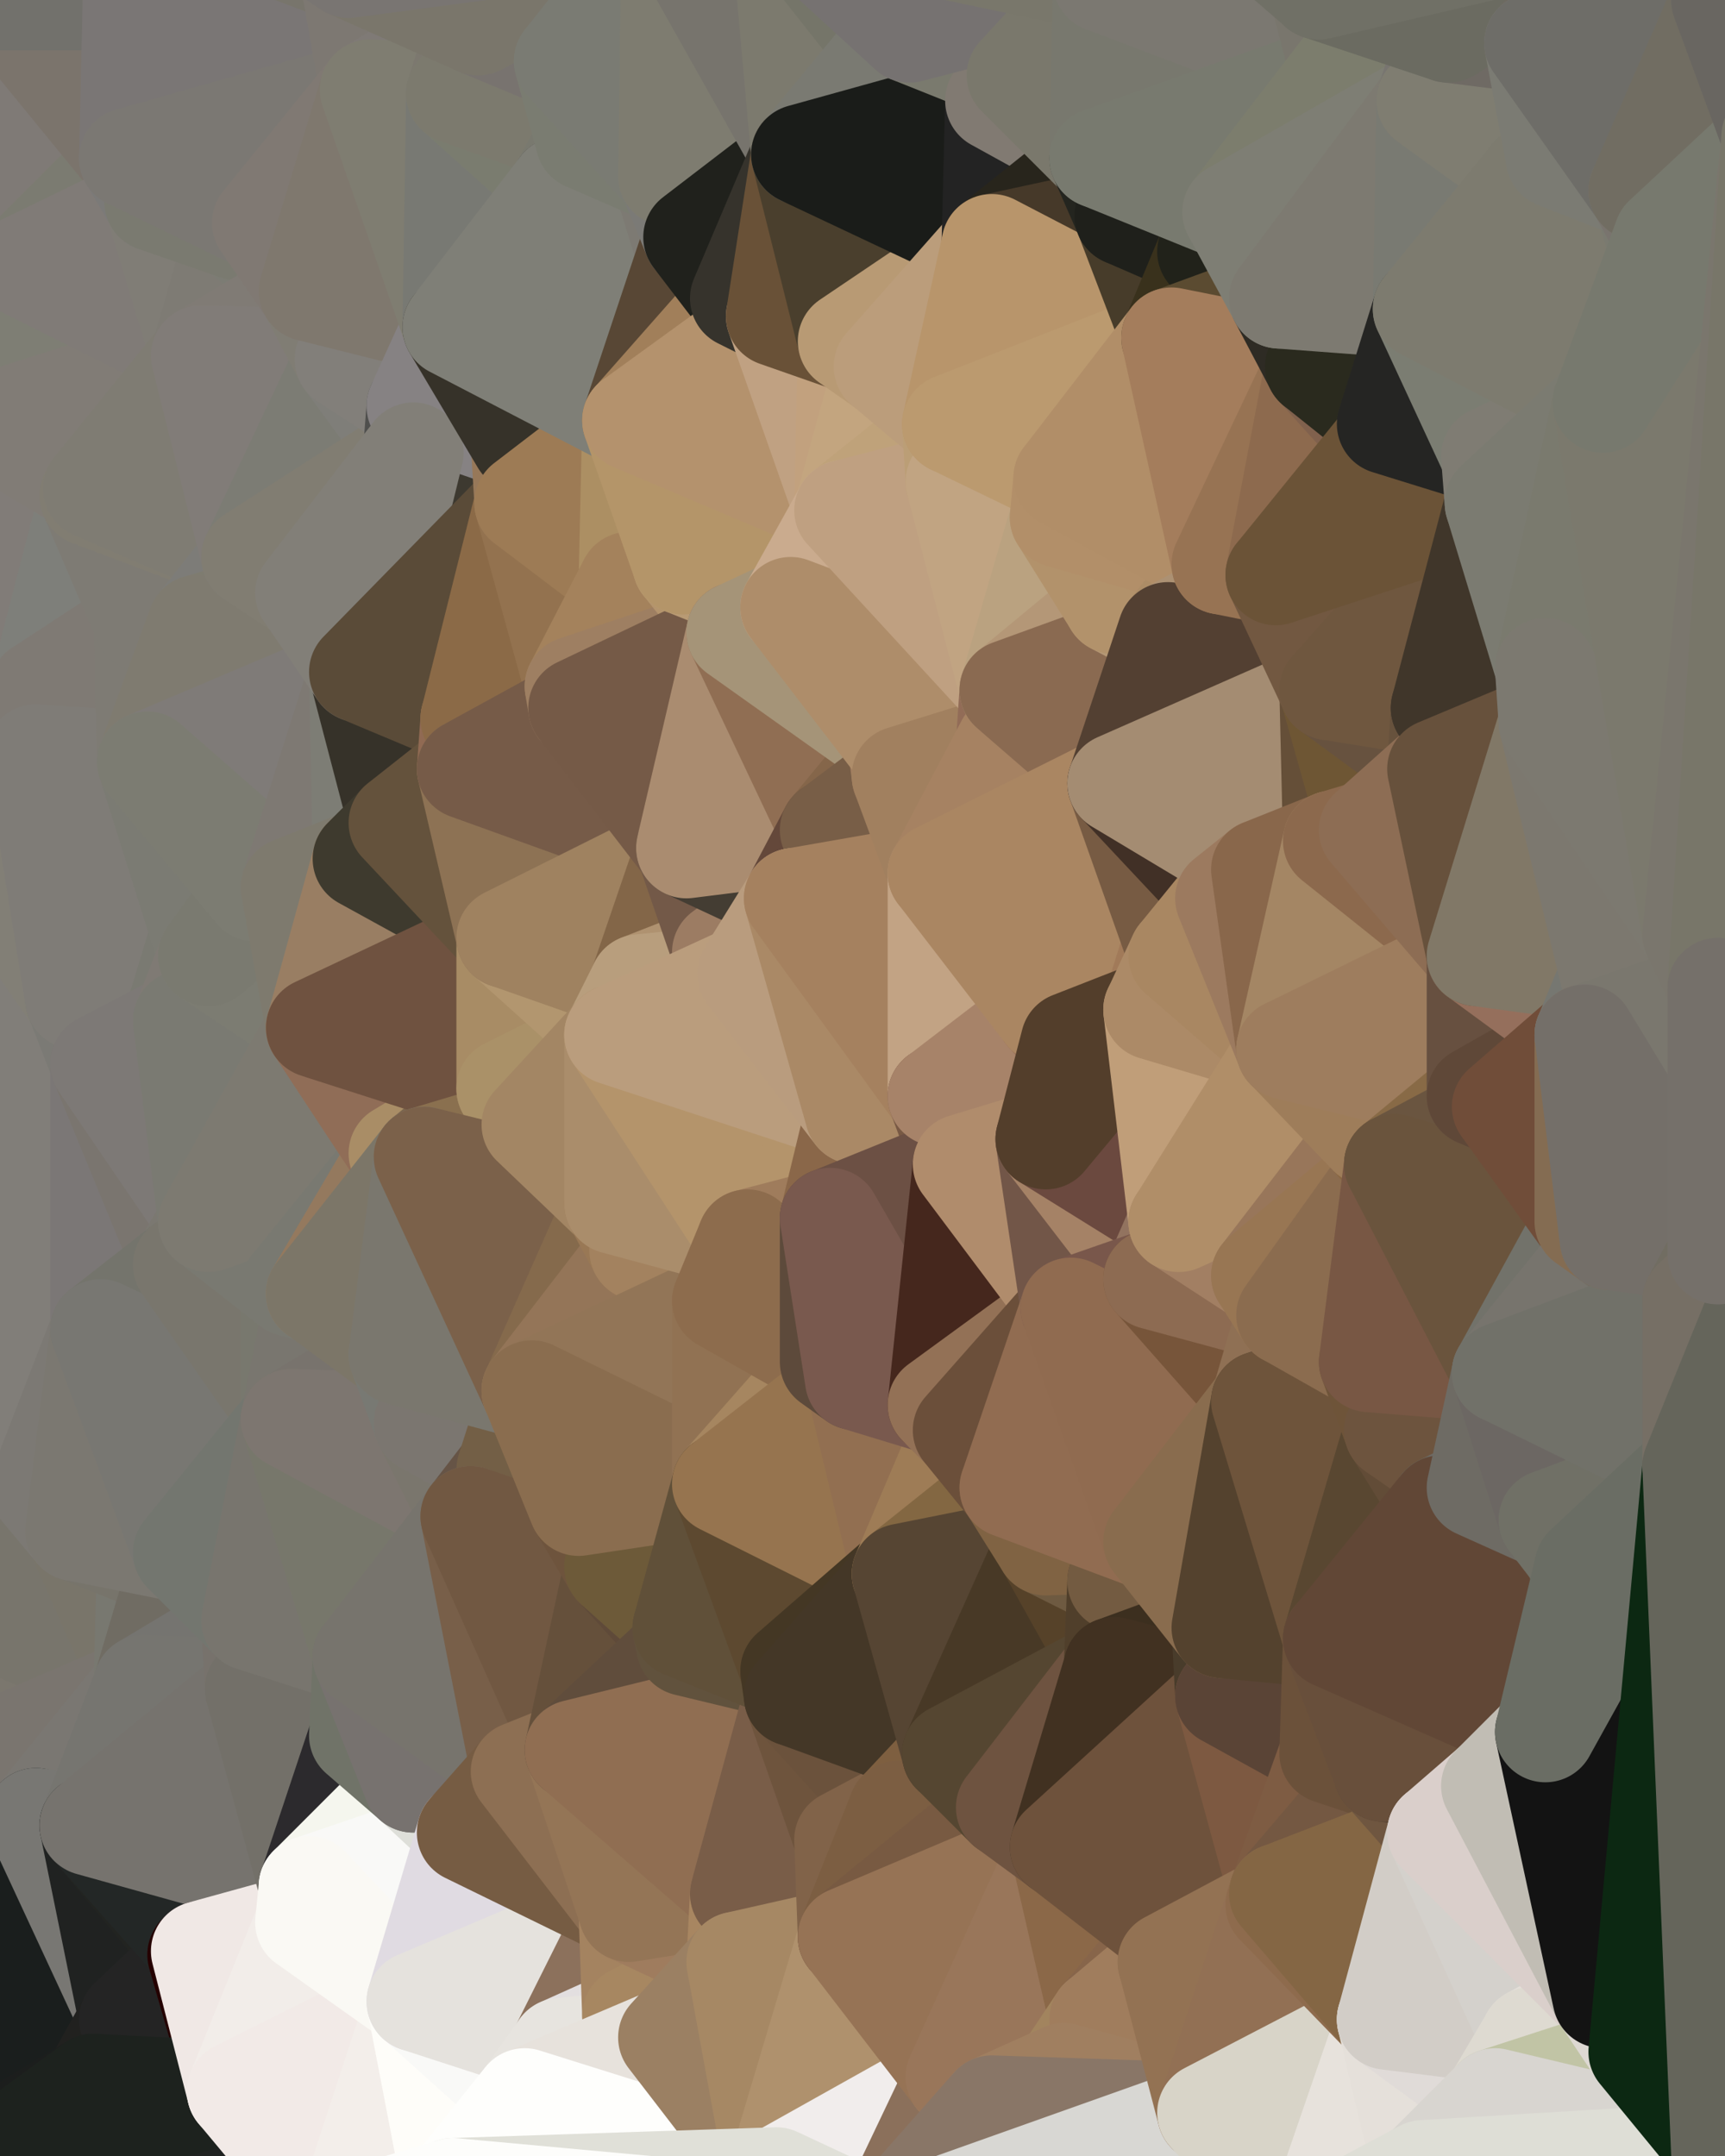 <?xml version="1.0" standalone="yes"?>
<svg width="480" height="600" xmlns="http://www.w3.org/2000/svg" version="1.1" ><polygon points="-34,148 -34,518 -18,222" fill="rgba(125, 124, 119, 1)" stroke="rgba(125, 124, 119, 1)" stroke-width="28" stroke-linejoin="round"/>
		<polygon points="-34,518 -18,444 -18,222" fill="rgba(127, 120, 110, 1)" stroke="rgba(127, 120, 110, 1)" stroke-width="28" stroke-linejoin="round"/>
		<polygon points="-19,204 -34,148 -18,222" fill="rgba(130, 126, 117, 1)" stroke="rgba(130, 126, 117, 1)" stroke-width="28" stroke-linejoin="round"/>
		<polygon points="-34,518 -19,500 -18,444" fill="rgba(123, 119, 110, 1)" stroke="rgba(123, 119, 110, 1)" stroke-width="28" stroke-linejoin="round"/>
		<polygon points="-4,118 -34,148 -3,130" fill="rgba(132, 129, 124, 1)" stroke="rgba(132, 129, 124, 1)" stroke-width="28" stroke-linejoin="round"/>
		<polygon points="-3,574 -34,518 0,599" fill="rgba(24, 28, 27, 1)" stroke="rgba(24, 28, 27, 1)" stroke-width="28" stroke-linejoin="round"/>
		<polygon points="-18,444 -19,500 -4,488" fill="rgba(123, 118, 114, 1)" stroke="rgba(123, 118, 114, 1)" stroke-width="28" stroke-linejoin="round"/>
		<polygon points="-34,148 -4,118 6,74" fill="rgba(130, 125, 119, 1)" stroke="rgba(130, 125, 119, 1)" stroke-width="28" stroke-linejoin="round"/>
		<polygon points="0,0 -34,148 6,74" fill="rgba(126, 126, 116, 1)" stroke="rgba(126, 126, 116, 1)" stroke-width="28" stroke-linejoin="round"/>
		<polygon points="-3,574 0,599 6,592" fill="rgba(29, 29, 27, 1)" stroke="rgba(29, 29, 27, 1)" stroke-width="28" stroke-linejoin="round"/>
		<polygon points="-4,488 -19,500 10,506" fill="rgba(121, 117, 108, 1)" stroke="rgba(121, 117, 108, 1)" stroke-width="28" stroke-linejoin="round"/>
		<polygon points="-19,204 -18,222 10,210" fill="rgba(131, 128, 119, 1)" stroke="rgba(131, 128, 119, 1)" stroke-width="28" stroke-linejoin="round"/>
		<polygon points="-19,204 10,210 11,192" fill="rgba(129, 126, 119, 1)" stroke="rgba(129, 126, 119, 1)" stroke-width="28" stroke-linejoin="round"/>
		<polygon points="-34,148 -19,204 11,192" fill="rgba(129, 129, 119, 1)" stroke="rgba(129, 129, 119, 1)" stroke-width="28" stroke-linejoin="round"/>
		<polygon points="-19,500 -34,518 10,506" fill="rgba(118, 115, 106, 1)" stroke="rgba(118, 115, 106, 1)" stroke-width="28" stroke-linejoin="round"/>
		<polygon points="11,414 -18,444 21,426" fill="rgba(123, 118, 112, 1)" stroke="rgba(123, 118, 112, 1)" stroke-width="28" stroke-linejoin="round"/>
		<polygon points="-3,574 6,592 26,580" fill="rgba(27, 31, 32, 1)" stroke="rgba(27, 31, 32, 1)" stroke-width="28" stroke-linejoin="round"/>
		<polygon points="-3,130 25,138 26,136" fill="rgba(127, 124, 119, 1)" stroke="rgba(127, 124, 119, 1)" stroke-width="28" stroke-linejoin="round"/>
		<polygon points="21,278 28,370 28,296" fill="rgba(123, 122, 118, 1)" stroke="rgba(123, 122, 118, 1)" stroke-width="28" stroke-linejoin="round"/>
		<polygon points="-18,444 11,414 28,370" fill="rgba(125, 120, 114, 1)" stroke="rgba(125, 120, 114, 1)" stroke-width="28" stroke-linejoin="round"/>
		<polygon points="21,278 -18,444 28,370" fill="rgba(128, 124, 113, 1)" stroke="rgba(128, 124, 113, 1)" stroke-width="28" stroke-linejoin="round"/>
		<polygon points="-4,118 -3,130 26,136" fill="rgba(128, 123, 119, 1)" stroke="rgba(128, 123, 119, 1)" stroke-width="28" stroke-linejoin="round"/>
		<polygon points="-3,130 11,192 25,138" fill="rgba(129, 126, 119, 1)" stroke="rgba(129, 126, 119, 1)" stroke-width="28" stroke-linejoin="round"/>
		<polygon points="-18,222 -18,444 21,278" fill="rgba(129, 126, 121, 1)" stroke="rgba(129, 126, 121, 1)" stroke-width="28" stroke-linejoin="round"/>
		<polygon points="-3,130 -34,148 11,192" fill="rgba(129, 124, 120, 1)" stroke="rgba(129, 124, 120, 1)" stroke-width="28" stroke-linejoin="round"/>
		<polygon points="-34,518 -3,574 10,506" fill="rgba(123, 120, 115, 1)" stroke="rgba(123, 120, 115, 1)" stroke-width="28" stroke-linejoin="round"/>
		<polygon points="0,0 6,74 36,44" fill="rgba(127, 122, 118, 1)" stroke="rgba(127, 122, 118, 1)" stroke-width="28" stroke-linejoin="round"/>
		<polygon points="-3,574 26,580 36,562" fill="rgba(30, 32, 29, 1)" stroke="rgba(30, 32, 29, 1)" stroke-width="28" stroke-linejoin="round"/>
		<polygon points="-18,444 -4,488 40,469" fill="rgba(123, 119, 110, 1)" stroke="rgba(123, 119, 110, 1)" stroke-width="28" stroke-linejoin="round"/>
		<polygon points="21,426 -18,444 40,469" fill="rgba(120, 117, 108, 1)" stroke="rgba(120, 117, 108, 1)" stroke-width="28" stroke-linejoin="round"/>
		<polygon points="25,138 11,192 40,173" fill="rgba(126, 127, 122, 1)" stroke="rgba(126, 127, 122, 1)" stroke-width="28" stroke-linejoin="round"/>
		<polygon points="36,44 6,74 43,56" fill="rgba(123, 123, 113, 1)" stroke="rgba(123, 123, 113, 1)" stroke-width="28" stroke-linejoin="round"/>
		<polygon points="11,192 10,210 41,212" fill="rgba(128, 125, 118, 1)" stroke="rgba(128, 125, 118, 1)" stroke-width="28" stroke-linejoin="round"/>
		<polygon points="21,426 40,469 41,434" fill="rgba(121, 117, 106, 1)" stroke="rgba(121, 117, 106, 1)" stroke-width="28" stroke-linejoin="round"/>
		<polygon points="-4,488 10,506 40,469" fill="rgba(122, 117, 111, 1)" stroke="rgba(122, 117, 111, 1)" stroke-width="28" stroke-linejoin="round"/>
		<polygon points="10,506 25,508 40,469" fill="rgba(122, 119, 114, 1)" stroke="rgba(122, 119, 114, 1)" stroke-width="28" stroke-linejoin="round"/>
		<polygon points="0,0 36,44 37,0" fill="rgba(123, 116, 108, 1)" stroke="rgba(123, 116, 108, 1)" stroke-width="28" stroke-linejoin="round"/>
		<polygon points="10,506 -3,574 36,562" fill="rgba(26, 30, 29, 1)" stroke="rgba(26, 30, 29, 1)" stroke-width="28" stroke-linejoin="round"/>
		<polygon points="25,508 10,506 36,562" fill="rgba(120, 119, 115, 1)" stroke="rgba(120, 119, 115, 1)" stroke-width="28" stroke-linejoin="round"/>
		<polygon points="10,210 -18,222 21,278" fill="rgba(130, 127, 118, 1)" stroke="rgba(130, 127, 118, 1)" stroke-width="28" stroke-linejoin="round"/>
		<polygon points="21,278 28,296 51,284" fill="rgba(123, 122, 117, 1)" stroke="rgba(123, 122, 117, 1)" stroke-width="28" stroke-linejoin="round"/>
		<polygon points="40,173 11,192 41,212" fill="rgba(127, 122, 116, 1)" stroke="rgba(127, 122, 116, 1)" stroke-width="28" stroke-linejoin="round"/>
		<polygon points="6,74 -4,118 56,99" fill="rgba(126, 126, 116, 1)" stroke="rgba(126, 126, 116, 1)" stroke-width="28" stroke-linejoin="round"/>
		<polygon points="-4,118 26,136 56,99" fill="rgba(129, 124, 118, 1)" stroke="rgba(129, 124, 118, 1)" stroke-width="28" stroke-linejoin="round"/>
		<polygon points="25,508 36,562 55,544" fill="rgba(32, 34, 33, 1)" stroke="rgba(32, 34, 33, 1)" stroke-width="28" stroke-linejoin="round"/>
		<polygon points="28,296 28,370 51,352" fill="rgba(123, 119, 118, 1)" stroke="rgba(123, 119, 118, 1)" stroke-width="28" stroke-linejoin="round"/>
		<polygon points="41,212 21,278 58,266" fill="rgba(122, 124, 113, 1)" stroke="rgba(122, 124, 113, 1)" stroke-width="28" stroke-linejoin="round"/>
		<polygon points="21,278 51,284 58,266" fill="rgba(122, 122, 114, 1)" stroke="rgba(122, 122, 114, 1)" stroke-width="28" stroke-linejoin="round"/>
		<polygon points="28,296 51,352 58,340" fill="rgba(122, 117, 111, 1)" stroke="rgba(122, 117, 111, 1)" stroke-width="28" stroke-linejoin="round"/>
		<polygon points="43,56 6,74 56,99" fill="rgba(128, 123, 119, 1)" stroke="rgba(128, 123, 119, 1)" stroke-width="28" stroke-linejoin="round"/>
		<polygon points="25,508 55,544 56,543" fill="rgba(34, 36, 33, 1)" stroke="rgba(34, 36, 33, 1)" stroke-width="28" stroke-linejoin="round"/>
		<polygon points="10,210 21,278 41,212" fill="rgba(127, 124, 119, 1)" stroke="rgba(127, 124, 119, 1)" stroke-width="28" stroke-linejoin="round"/>
		<polygon points="36,562 26,580 66,582" fill="rgba(33, 33, 31, 1)" stroke="rgba(33, 33, 31, 1)" stroke-width="28" stroke-linejoin="round"/>
		<polygon points="40,173 41,212 55,174" fill="rgba(126, 123, 116, 1)" stroke="rgba(126, 123, 116, 1)" stroke-width="28" stroke-linejoin="round"/>
		<polygon points="41,434 40,469 51,432" fill="rgba(120, 120, 112, 1)" stroke="rgba(120, 120, 112, 1)" stroke-width="28" stroke-linejoin="round"/>
		<polygon points="21,426 41,434 51,432" fill="rgba(119, 116, 107, 1)" stroke="rgba(119, 116, 107, 1)" stroke-width="28" stroke-linejoin="round"/>
		<polygon points="51,432 40,469 70,451" fill="rgba(112, 108, 99, 1)" stroke="rgba(112, 108, 99, 1)" stroke-width="28" stroke-linejoin="round"/>
		<polygon points="40,173 55,174 70,155" fill="rgba(122, 123, 117, 1)" stroke="rgba(122, 123, 117, 1)" stroke-width="28" stroke-linejoin="round"/>
		<polygon points="25,138 40,173 70,155" fill="rgba(126, 123, 116, 1)" stroke="rgba(126, 123, 116, 1)" stroke-width="28" stroke-linejoin="round"/>
		<polygon points="43,56 56,99 66,64" fill="rgba(128, 125, 118, 1)" stroke="rgba(128, 125, 118, 1)" stroke-width="28" stroke-linejoin="round"/>
		<polygon points="41,212 58,266 71,248" fill="rgba(123, 123, 115, 1)" stroke="rgba(123, 123, 115, 1)" stroke-width="28" stroke-linejoin="round"/>
		<polygon points="26,136 25,138 70,155" fill="rgba(129, 125, 114, 1)" stroke="rgba(129, 125, 114, 1)" stroke-width="28" stroke-linejoin="round"/>
		<polygon points="0,0 37,0 67,-29" fill="rgba(114, 113, 108, 1)" stroke="rgba(114, 113, 108, 1)" stroke-width="28" stroke-linejoin="round"/>
		<polygon points="11,414 21,426 28,370" fill="rgba(124, 121, 116, 1)" stroke="rgba(124, 121, 116, 1)" stroke-width="28" stroke-linejoin="round"/>
		<polygon points="70,451 40,469 71,470" fill="rgba(117, 116, 112, 1)" stroke="rgba(117, 116, 112, 1)" stroke-width="28" stroke-linejoin="round"/>
		<polygon points="55,544 36,562 66,582" fill="rgba(36, 36, 36, 1)" stroke="rgba(36, 36, 36, 1)" stroke-width="28" stroke-linejoin="round"/>
		<polygon points="51,284 28,296 58,340" fill="rgba(125, 121, 118, 1)" stroke="rgba(125, 121, 118, 1)" stroke-width="28" stroke-linejoin="round"/>
		<polygon points="28,370 21,426 51,432" fill="rgba(123, 120, 113, 1)" stroke="rgba(123, 120, 113, 1)" stroke-width="28" stroke-linejoin="round"/>
		<polygon points="58,340 51,352 81,358" fill="rgba(123, 120, 113, 1)" stroke="rgba(123, 120, 113, 1)" stroke-width="28" stroke-linejoin="round"/>
		<polygon points="51,352 28,370 81,395" fill="rgba(116, 116, 108, 1)" stroke="rgba(116, 116, 108, 1)" stroke-width="28" stroke-linejoin="round"/>
		<polygon points="28,370 51,432 81,395" fill="rgba(120, 119, 114, 1)" stroke="rgba(120, 119, 114, 1)" stroke-width="28" stroke-linejoin="round"/>
		<polygon points="56,99 26,136 70,155" fill="rgba(127, 124, 115, 1)" stroke="rgba(127, 124, 115, 1)" stroke-width="28" stroke-linejoin="round"/>
		<polygon points="56,543 85,535 86,525" fill="rgba(228, 222, 224, 1)" stroke="rgba(228, 222, 224, 1)" stroke-width="28" stroke-linejoin="round"/>
		<polygon points="66,64 56,99 86,81" fill="rgba(126, 123, 116, 1)" stroke="rgba(126, 123, 116, 1)" stroke-width="28" stroke-linejoin="round"/>
		<polygon points="73,62 66,64 86,81" fill="rgba(124, 124, 116, 1)" stroke="rgba(124, 124, 116, 1)" stroke-width="28" stroke-linejoin="round"/>
		<polygon points="70,155 55,174 85,165" fill="rgba(125, 124, 120, 1)" stroke="rgba(125, 124, 120, 1)" stroke-width="28" stroke-linejoin="round"/>
		<polygon points="40,469 25,508 71,470" fill="rgba(118, 117, 112, 1)" stroke="rgba(118, 117, 112, 1)" stroke-width="28" stroke-linejoin="round"/>
		<polygon points="58,266 51,284 88,286" fill="rgba(127, 122, 116, 1)" stroke="rgba(127, 122, 116, 1)" stroke-width="28" stroke-linejoin="round"/>
		<polygon points="25,508 56,543 86,525" fill="rgba(35, 39, 38, 1)" stroke="rgba(35, 39, 38, 1)" stroke-width="28" stroke-linejoin="round"/>
		<polygon points="71,470 25,508 86,525" fill="rgba(118, 115, 110, 1)" stroke="rgba(118, 115, 110, 1)" stroke-width="28" stroke-linejoin="round"/>
		<polygon points="51,352 81,395 81,358" fill="rgba(121, 118, 109, 1)" stroke="rgba(121, 118, 109, 1)" stroke-width="28" stroke-linejoin="round"/>
		<polygon points="36,44 43,56 73,62" fill="rgba(123, 122, 120, 1)" stroke="rgba(123, 122, 120, 1)" stroke-width="28" stroke-linejoin="round"/>
		<polygon points="43,56 66,64 73,62" fill="rgba(122, 122, 112, 1)" stroke="rgba(122, 122, 112, 1)" stroke-width="28" stroke-linejoin="round"/>
		<polygon points="56,543 55,544 66,582" fill="rgba(37, 1, 1, 1)" stroke="rgba(37, 1, 1, 1)" stroke-width="28" stroke-linejoin="round"/>
		<polygon points="6,592 0,599 26,580" fill="rgba(28, 30, 29, 1)" stroke="rgba(28, 30, 29, 1)" stroke-width="28" stroke-linejoin="round"/>
		<polygon points="86,81 56,99 96,100" fill="rgba(128, 123, 117, 1)" stroke="rgba(128, 123, 117, 1)" stroke-width="28" stroke-linejoin="round"/>
		<polygon points="67,-29 37,0 97,-9" fill="rgba(119, 116, 111, 1)" stroke="rgba(119, 116, 111, 1)" stroke-width="28" stroke-linejoin="round"/>
		<polygon points="66,582 0,599 96,618" fill="rgba(32, 34, 33, 1)" stroke="rgba(32, 34, 33, 1)" stroke-width="28" stroke-linejoin="round"/>
		<polygon points="81,358 81,395 88,360" fill="rgba(120, 120, 110, 1)" stroke="rgba(120, 120, 110, 1)" stroke-width="28" stroke-linejoin="round"/>
		<polygon points="51,284 58,340 88,286" fill="rgba(122, 122, 114, 1)" stroke="rgba(122, 122, 114, 1)" stroke-width="28" stroke-linejoin="round"/>
		<polygon points="81,247 58,266 88,286" fill="rgba(124, 124, 114, 1)" stroke="rgba(124, 124, 114, 1)" stroke-width="28" stroke-linejoin="round"/>
		<polygon points="71,248 58,266 81,247" fill="rgba(122, 122, 112, 1)" stroke="rgba(122, 122, 112, 1)" stroke-width="28" stroke-linejoin="round"/>
		<polygon points="26,580 0,599 66,582" fill="rgba(29, 34, 30, 1)" stroke="rgba(29, 34, 30, 1)" stroke-width="28" stroke-linejoin="round"/>
		<polygon points="85,165 55,174 100,187" fill="rgba(126, 124, 112, 1)" stroke="rgba(126, 124, 112, 1)" stroke-width="28" stroke-linejoin="round"/>
		<polygon points="70,451 71,470 101,461" fill="rgba(119, 114, 108, 1)" stroke="rgba(119, 114, 108, 1)" stroke-width="28" stroke-linejoin="round"/>
		<polygon points="56,543 66,582 85,535" fill="rgba(240, 232, 229, 1)" stroke="rgba(240, 232, 229, 1)" stroke-width="28" stroke-linejoin="round"/>
		<polygon points="97,-9 37,0 103,25" fill="rgba(120, 117, 108, 1)" stroke="rgba(120, 117, 108, 1)" stroke-width="28" stroke-linejoin="round"/>
		<polygon points="37,0 36,44 103,25" fill="rgba(122, 118, 117, 1)" stroke="rgba(122, 118, 117, 1)" stroke-width="28" stroke-linejoin="round"/>
		<polygon points="36,44 73,62 103,25" fill="rgba(123, 120, 115, 1)" stroke="rgba(123, 120, 115, 1)" stroke-width="28" stroke-linejoin="round"/>
		<polygon points="71,470 100,483 101,461" fill="rgba(115, 115, 107, 1)" stroke="rgba(115, 115, 107, 1)" stroke-width="28" stroke-linejoin="round"/>
		<polygon points="71,470 86,525 100,483" fill="rgba(115, 112, 105, 1)" stroke="rgba(115, 112, 105, 1)" stroke-width="28" stroke-linejoin="round"/>
		<polygon points="55,174 41,212 100,187" fill="rgba(127, 123, 112, 1)" stroke="rgba(127, 123, 112, 1)" stroke-width="28" stroke-linejoin="round"/>
		<polygon points="41,212 81,247 100,187" fill="rgba(127, 123, 120, 1)" stroke="rgba(127, 123, 120, 1)" stroke-width="28" stroke-linejoin="round"/>
		<polygon points="56,99 70,155 96,100" fill="rgba(129, 124, 120, 1)" stroke="rgba(129, 124, 120, 1)" stroke-width="28" stroke-linejoin="round"/>
		<polygon points="41,212 71,248 81,247" fill="rgba(124, 124, 114, 1)" stroke="rgba(124, 124, 114, 1)" stroke-width="28" stroke-linejoin="round"/>
		<polygon points="51,432 70,451 81,395" fill="rgba(115, 118, 111, 1)" stroke="rgba(115, 118, 111, 1)" stroke-width="28" stroke-linejoin="round"/>
		<polygon points="58,340 81,358 111,321" fill="rgba(121, 121, 113, 1)" stroke="rgba(121, 121, 113, 1)" stroke-width="28" stroke-linejoin="round"/>
		<polygon points="88,286 58,340 111,321" fill="rgba(125, 122, 113, 1)" stroke="rgba(125, 122, 113, 1)" stroke-width="28" stroke-linejoin="round"/>
		<polygon points="88,360 81,395 111,377" fill="rgba(121, 118, 111, 1)" stroke="rgba(121, 118, 111, 1)" stroke-width="28" stroke-linejoin="round"/>
		<polygon points="100,187 81,247 101,239" fill="rgba(126, 121, 115, 1)" stroke="rgba(126, 121, 115, 1)" stroke-width="28" stroke-linejoin="round"/>
		<polygon points="96,100 70,155 115,126" fill="rgba(124, 124, 116, 1)" stroke="rgba(124, 124, 116, 1)" stroke-width="28" stroke-linejoin="round"/>
		<polygon points="81,358 88,360 111,321" fill="rgba(121, 121, 113, 1)" stroke="rgba(121, 121, 113, 1)" stroke-width="28" stroke-linejoin="round"/>
		<polygon points="100,187 101,239 111,229" fill="rgba(125, 125, 117, 1)" stroke="rgba(125, 125, 117, 1)" stroke-width="28" stroke-linejoin="round"/>
		<polygon points="96,100 115,126 116,113" fill="rgba(127, 126, 121, 1)" stroke="rgba(127, 126, 121, 1)" stroke-width="28" stroke-linejoin="round"/>
		<polygon points="85,535 66,582 116,557" fill="rgba(242, 237, 233, 1)" stroke="rgba(242, 237, 233, 1)" stroke-width="28" stroke-linejoin="round"/>
		<polygon points="100,483 86,525 115,496" fill="rgba(44, 42, 45, 1)" stroke="rgba(44, 42, 45, 1)" stroke-width="28" stroke-linejoin="round"/>
		<polygon points="111,377 81,395 118,396" fill="rgba(120, 115, 109, 1)" stroke="rgba(120, 115, 109, 1)" stroke-width="28" stroke-linejoin="round"/>
		<polygon points="70,155 85,165 115,126" fill="rgba(129, 125, 114, 1)" stroke="rgba(129, 125, 114, 1)" stroke-width="28" stroke-linejoin="round"/>
		<polygon points="81,247 88,286 101,239" fill="rgba(126, 122, 110, 1)" stroke="rgba(126, 122, 110, 1)" stroke-width="28" stroke-linejoin="round"/>
		<polygon points="86,81 96,100 126,91" fill="rgba(128, 125, 116, 1)" stroke="rgba(128, 125, 116, 1)" stroke-width="28" stroke-linejoin="round"/>
		<polygon points="96,100 116,113 126,91" fill="rgba(130, 127, 122, 1)" stroke="rgba(130, 127, 122, 1)" stroke-width="28" stroke-linejoin="round"/>
		<polygon points="81,395 70,451 101,461" fill="rgba(120, 117, 110, 1)" stroke="rgba(120, 117, 110, 1)" stroke-width="28" stroke-linejoin="round"/>
		<polygon points="100,187 130,214 131,200" fill="rgba(71, 58, 42, 1)" stroke="rgba(71, 58, 42, 1)" stroke-width="28" stroke-linejoin="round"/>
		<polygon points="81,395 101,461 131,422" fill="rgba(119, 119, 107, 1)" stroke="rgba(119, 119, 107, 1)" stroke-width="28" stroke-linejoin="round"/>
		<polygon points="118,396 81,395 131,422" fill="rgba(125, 118, 112, 1)" stroke="rgba(125, 118, 112, 1)" stroke-width="28" stroke-linejoin="round"/>
		<polygon points="115,496 86,525 130,510" fill="rgba(245, 246, 238, 1)" stroke="rgba(245, 246, 238, 1)" stroke-width="28" stroke-linejoin="round"/>
		<polygon points="100,187 111,229 130,214" fill="rgba(54, 50, 41, 1)" stroke="rgba(54, 50, 41, 1)" stroke-width="28" stroke-linejoin="round"/>
		<polygon points="66,582 96,618 116,557" fill="rgba(242, 234, 231, 1)" stroke="rgba(242, 234, 231, 1)" stroke-width="28" stroke-linejoin="round"/>
		<polygon points="97,-9 103,25 133,7" fill="rgba(125, 120, 114, 1)" stroke="rgba(125, 120, 114, 1)" stroke-width="28" stroke-linejoin="round"/>
		<polygon points="103,25 127,26 133,7" fill="rgba(127, 122, 118, 1)" stroke="rgba(127, 122, 118, 1)" stroke-width="28" stroke-linejoin="round"/>
		<polygon points="86,525 116,557 130,510" fill="rgba(249, 249, 247, 1)" stroke="rgba(249, 249, 247, 1)" stroke-width="28" stroke-linejoin="round"/>
		<polygon points="116,557 96,618 126,609" fill="rgba(243, 238, 234, 1)" stroke="rgba(243, 238, 234, 1)" stroke-width="28" stroke-linejoin="round"/>
		<polygon points="111,321 88,360 118,322" fill="rgba(148, 121, 94, 1)" stroke="rgba(148, 121, 94, 1)" stroke-width="28" stroke-linejoin="round"/>
		<polygon points="86,525 85,535 116,557" fill="rgba(250, 249, 244, 1)" stroke="rgba(250, 249, 244, 1)" stroke-width="28" stroke-linejoin="round"/>
		<polygon points="73,62 86,81 103,25" fill="rgba(128, 121, 115, 1)" stroke="rgba(128, 121, 115, 1)" stroke-width="28" stroke-linejoin="round"/>
		<polygon points="118,396 131,422 141,409" fill="rgba(122, 118, 109, 1)" stroke="rgba(122, 118, 109, 1)" stroke-width="28" stroke-linejoin="round"/>
		<polygon points="88,286 111,321 141,303" fill="rgba(144, 109, 87, 1)" stroke="rgba(144, 109, 87, 1)" stroke-width="28" stroke-linejoin="round"/>
		<polygon points="111,321 118,322 141,303" fill="rgba(169, 141, 102, 1)" stroke="rgba(169, 141, 102, 1)" stroke-width="28" stroke-linejoin="round"/>
		<polygon points="101,239 88,286 141,261" fill="rgba(153, 126, 99, 1)" stroke="rgba(153, 126, 99, 1)" stroke-width="28" stroke-linejoin="round"/>
		<polygon points="111,229 101,239 141,261" fill="rgba(62, 58, 46, 1)" stroke="rgba(62, 58, 46, 1)" stroke-width="28" stroke-linejoin="round"/>
		<polygon points="88,360 111,377 118,322" fill="rgba(124, 118, 104, 1)" stroke="rgba(124, 118, 104, 1)" stroke-width="28" stroke-linejoin="round"/>
		<polygon points="115,496 130,510 145,493" fill="rgba(222, 223, 217, 1)" stroke="rgba(222, 223, 217, 1)" stroke-width="28" stroke-linejoin="round"/>
		<polygon points="116,113 115,126 145,123" fill="rgba(79, 79, 77, 1)" stroke="rgba(79, 79, 77, 1)" stroke-width="28" stroke-linejoin="round"/>
		<polygon points="101,461 100,483 115,496" fill="rgba(112, 115, 104, 1)" stroke="rgba(112, 115, 104, 1)" stroke-width="28" stroke-linejoin="round"/>
		<polygon points="145,123 115,126 146,140" fill="rgba(60, 51, 36, 1)" stroke="rgba(60, 51, 36, 1)" stroke-width="28" stroke-linejoin="round"/>
		<polygon points="116,557 126,609 146,584" fill="rgba(254, 253, 249, 1)" stroke="rgba(254, 253, 249, 1)" stroke-width="28" stroke-linejoin="round"/>
		<polygon points="103,25 86,81 126,91" fill="rgba(127, 120, 110, 1)" stroke="rgba(127, 120, 110, 1)" stroke-width="28" stroke-linejoin="round"/>
		<polygon points="141,303 118,322 148,313" fill="rgba(123, 101, 77, 1)" stroke="rgba(123, 101, 77, 1)" stroke-width="28" stroke-linejoin="round"/>
		<polygon points="111,377 118,396 148,387" fill="rgba(120, 121, 115, 1)" stroke="rgba(120, 121, 115, 1)" stroke-width="28" stroke-linejoin="round"/>
		<polygon points="118,396 141,409 148,387" fill="rgba(123, 118, 112, 1)" stroke="rgba(123, 118, 112, 1)" stroke-width="28" stroke-linejoin="round"/>
		<polygon points="115,126 100,187 146,140" fill="rgba(61, 57, 48, 1)" stroke="rgba(61, 57, 48, 1)" stroke-width="28" stroke-linejoin="round"/>
		<polygon points="101,461 115,496 145,493" fill="rgba(119, 114, 111, 1)" stroke="rgba(119, 114, 111, 1)" stroke-width="28" stroke-linejoin="round"/>
		<polygon points="126,91 116,113 145,123" fill="rgba(134, 130, 131, 1)" stroke="rgba(134, 130, 131, 1)" stroke-width="28" stroke-linejoin="round"/>
		<polygon points="141,261 88,286 141,303" fill="rgba(111, 82, 64, 1)" stroke="rgba(111, 82, 64, 1)" stroke-width="28" stroke-linejoin="round"/>
		<polygon points="103,25 126,91 127,26" fill="rgba(127, 125, 113, 1)" stroke="rgba(127, 125, 113, 1)" stroke-width="28" stroke-linejoin="round"/>
		<polygon points="85,165 100,187 115,126" fill="rgba(130, 127, 120, 1)" stroke="rgba(130, 127, 120, 1)" stroke-width="28" stroke-linejoin="round"/>
		<polygon points="116,557 146,584 156,570" fill="rgba(249, 249, 247, 1)" stroke="rgba(249, 249, 247, 1)" stroke-width="28" stroke-linejoin="round"/>
		<polygon points="127,26 126,91 156,52" fill="rgba(120, 121, 115, 1)" stroke="rgba(120, 121, 115, 1)" stroke-width="28" stroke-linejoin="round"/>
		<polygon points="133,7 127,26 157,17" fill="rgba(124, 120, 111, 1)" stroke="rgba(124, 120, 111, 1)" stroke-width="28" stroke-linejoin="round"/>
		<polygon points="100,187 131,200 146,140" fill="rgba(90, 75, 56, 1)" stroke="rgba(90, 75, 56, 1)" stroke-width="28" stroke-linejoin="round"/>
		<polygon points="130,214 111,229 141,261" fill="rgba(100, 82, 60, 1)" stroke="rgba(100, 82, 60, 1)" stroke-width="28" stroke-linejoin="round"/>
		<polygon points="141,409 131,422 161,419" fill="rgba(102, 84, 70, 1)" stroke="rgba(102, 84, 70, 1)" stroke-width="28" stroke-linejoin="round"/>
		<polygon points="160,191 131,200 161,197" fill="rgba(143, 114, 80, 1)" stroke="rgba(143, 114, 80, 1)" stroke-width="28" stroke-linejoin="round"/>
		<polygon points="127,26 156,52 163,39" fill="rgba(122, 124, 111, 1)" stroke="rgba(122, 124, 111, 1)" stroke-width="28" stroke-linejoin="round"/>
		<polygon points="157,17 127,26 163,39" fill="rgba(124, 122, 110, 1)" stroke="rgba(124, 122, 110, 1)" stroke-width="28" stroke-linejoin="round"/>
		<polygon points="131,200 130,214 161,197" fill="rgba(144, 106, 83, 1)" stroke="rgba(144, 106, 83, 1)" stroke-width="28" stroke-linejoin="round"/>
		<polygon points="146,140 131,200 160,191" fill="rgba(139, 106, 71, 1)" stroke="rgba(139, 106, 71, 1)" stroke-width="28" stroke-linejoin="round"/>
		<polygon points="148,313 118,322 171,335" fill="rgba(138, 112, 79, 1)" stroke="rgba(138, 112, 79, 1)" stroke-width="28" stroke-linejoin="round"/>
		<polygon points="161,419 131,422 171,436" fill="rgba(96, 83, 66, 1)" stroke="rgba(96, 83, 66, 1)" stroke-width="28" stroke-linejoin="round"/>
		<polygon points="141,261 141,303 171,288" fill="rgba(168, 140, 101, 1)" stroke="rgba(168, 140, 101, 1)" stroke-width="28" stroke-linejoin="round"/>
		<polygon points="141,303 148,313 171,288" fill="rgba(170, 145, 104, 1)" stroke="rgba(170, 145, 104, 1)" stroke-width="28" stroke-linejoin="round"/>
		<polygon points="148,387 141,409 161,419" fill="rgba(115, 95, 70, 1)" stroke="rgba(115, 95, 70, 1)" stroke-width="28" stroke-linejoin="round"/>
		<polygon points="118,322 111,377 148,387" fill="rgba(122, 119, 110, 1)" stroke="rgba(122, 119, 110, 1)" stroke-width="28" stroke-linejoin="round"/>
		<polygon points="131,422 101,461 145,493" fill="rgba(119, 116, 109, 1)" stroke="rgba(119, 116, 109, 1)" stroke-width="28" stroke-linejoin="round"/>
		<polygon points="130,510 116,557 175,532" fill="rgba(224, 219, 226, 1)" stroke="rgba(224, 219, 226, 1)" stroke-width="28" stroke-linejoin="round"/>
		<polygon points="146,140 160,191 175,162" fill="rgba(147, 114, 79, 1)" stroke="rgba(147, 114, 79, 1)" stroke-width="28" stroke-linejoin="round"/>
		<polygon points="118,322 148,387 171,335" fill="rgba(123, 97, 74, 1)" stroke="rgba(123, 97, 74, 1)" stroke-width="28" stroke-linejoin="round"/>
		<polygon points="131,422 145,493 160,487" fill="rgba(120, 95, 73, 1)" stroke="rgba(120, 95, 73, 1)" stroke-width="28" stroke-linejoin="round"/>
		<polygon points="116,557 156,570 175,532" fill="rgba(229, 226, 221, 1)" stroke="rgba(229, 226, 221, 1)" stroke-width="28" stroke-linejoin="round"/>
		<polygon points="131,422 160,487 171,436" fill="rgba(113, 88, 66, 1)" stroke="rgba(113, 88, 66, 1)" stroke-width="28" stroke-linejoin="round"/>
		<polygon points="171,335 148,387 178,348" fill="rgba(133, 106, 76, 1)" stroke="rgba(133, 106, 76, 1)" stroke-width="28" stroke-linejoin="round"/>
		<polygon points="141,261 171,288 178,274" fill="rgba(178, 150, 111, 1)" stroke="rgba(178, 150, 111, 1)" stroke-width="28" stroke-linejoin="round"/>
		<polygon points="145,123 146,140 176,117" fill="rgba(151, 120, 89, 1)" stroke="rgba(151, 120, 89, 1)" stroke-width="28" stroke-linejoin="round"/>
		<polygon points="126,91 145,123 176,117" fill="rgba(54, 50, 41, 1)" stroke="rgba(54, 50, 41, 1)" stroke-width="28" stroke-linejoin="round"/>
		<polygon points="175,532 156,570 176,561" fill="rgba(140, 113, 92, 1)" stroke="rgba(140, 113, 92, 1)" stroke-width="28" stroke-linejoin="round"/>
		<polygon points="145,493 130,510 175,532" fill="rgba(118, 92, 67, 1)" stroke="rgba(118, 92, 67, 1)" stroke-width="28" stroke-linejoin="round"/>
		<polygon points="160,487 145,493 175,532" fill="rgba(141, 111, 83, 1)" stroke="rgba(141, 111, 83, 1)" stroke-width="28" stroke-linejoin="round"/>
		<polygon points="163,39 156,52 186,49" fill="rgba(121, 121, 111, 1)" stroke="rgba(121, 121, 111, 1)" stroke-width="28" stroke-linejoin="round"/>
		<polygon points="133,7 157,17 187,-21" fill="rgba(120, 115, 111, 1)" stroke="rgba(120, 115, 111, 1)" stroke-width="28" stroke-linejoin="round"/>
		<polygon points="176,561 156,570 186,567" fill="rgba(227, 223, 224, 1)" stroke="rgba(227, 223, 224, 1)" stroke-width="28" stroke-linejoin="round"/>
		<polygon points="171,436 160,487 191,458" fill="rgba(101, 80, 59, 1)" stroke="rgba(101, 80, 59, 1)" stroke-width="28" stroke-linejoin="round"/>
		<polygon points="190,453 171,436 191,458" fill="rgba(95, 74, 57, 1)" stroke="rgba(95, 74, 57, 1)" stroke-width="28" stroke-linejoin="round"/>
		<polygon points="130,214 141,261 191,236" fill="rgba(141, 114, 84, 1)" stroke="rgba(141, 114, 84, 1)" stroke-width="28" stroke-linejoin="round"/>
		<polygon points="161,197 130,214 191,236" fill="rgba(118, 91, 72, 1)" stroke="rgba(118, 91, 72, 1)" stroke-width="28" stroke-linejoin="round"/>
		<polygon points="146,140 175,162 176,117" fill="rgba(157, 123, 85, 1)" stroke="rgba(157, 123, 85, 1)" stroke-width="28" stroke-linejoin="round"/>
		<polygon points="156,52 176,117 193,66" fill="rgba(36, 36, 34, 1)" stroke="rgba(36, 36, 34, 1)" stroke-width="28" stroke-linejoin="round"/>
		<polygon points="186,49 156,52 193,66" fill="rgba(125, 122, 115, 1)" stroke="rgba(125, 122, 115, 1)" stroke-width="28" stroke-linejoin="round"/>
		<polygon points="141,261 178,274 191,236" fill="rgba(159, 130, 96, 1)" stroke="rgba(159, 130, 96, 1)" stroke-width="28" stroke-linejoin="round"/>
		<polygon points="176,117 175,162 190,157" fill="rgba(172, 143, 99, 1)" stroke="rgba(172, 143, 99, 1)" stroke-width="28" stroke-linejoin="round"/>
		<polygon points="97,-9 133,7 187,-21" fill="rgba(122, 118, 107, 1)" stroke="rgba(122, 118, 107, 1)" stroke-width="28" stroke-linejoin="round"/>
		<polygon points="156,52 126,91 176,117" fill="rgba(127, 127, 119, 1)" stroke="rgba(127, 127, 119, 1)" stroke-width="28" stroke-linejoin="round"/>
		<polygon points="171,288 148,313 171,335" fill="rgba(163, 134, 100, 1)" stroke="rgba(163, 134, 100, 1)" stroke-width="28" stroke-linejoin="round"/>
		<polygon points="191,236 178,274 201,265" fill="rgba(131, 102, 72, 1)" stroke="rgba(131, 102, 72, 1)" stroke-width="28" stroke-linejoin="round"/>
		<polygon points="161,419 171,436 201,413" fill="rgba(110, 84, 61, 1)" stroke="rgba(110, 84, 61, 1)" stroke-width="28" stroke-linejoin="round"/>
		<polygon points="156,570 146,584 186,567" fill="rgba(231, 228, 223, 1)" stroke="rgba(231, 228, 223, 1)" stroke-width="28" stroke-linejoin="round"/>
		<polygon points="190,157 175,162 205,176" fill="rgba(172, 143, 101, 1)" stroke="rgba(172, 143, 101, 1)" stroke-width="28" stroke-linejoin="round"/>
		<polygon points="175,532 176,561 205,546" fill="rgba(164, 131, 96, 1)" stroke="rgba(164, 131, 96, 1)" stroke-width="28" stroke-linejoin="round"/>
		<polygon points="176,561 186,567 205,546" fill="rgba(167, 135, 97, 1)" stroke="rgba(167, 135, 97, 1)" stroke-width="28" stroke-linejoin="round"/>
		<polygon points="178,348 148,387 201,362" fill="rgba(148, 117, 88, 1)" stroke="rgba(148, 117, 88, 1)" stroke-width="28" stroke-linejoin="round"/>
		<polygon points="193,66 176,117 206,83" fill="rgba(88, 71, 53, 1)" stroke="rgba(88, 71, 53, 1)" stroke-width="28" stroke-linejoin="round"/>
		<polygon points="175,162 160,191 205,176" fill="rgba(164, 130, 92, 1)" stroke="rgba(164, 130, 92, 1)" stroke-width="28" stroke-linejoin="round"/>
		<polygon points="201,265 178,274 208,271" fill="rgba(175, 146, 112, 1)" stroke="rgba(175, 146, 112, 1)" stroke-width="28" stroke-linejoin="round"/>
		<polygon points="171,335 178,348 208,345" fill="rgba(153, 120, 85, 1)" stroke="rgba(153, 120, 85, 1)" stroke-width="28" stroke-linejoin="round"/>
		<polygon points="178,348 201,362 208,345" fill="rgba(163, 130, 95, 1)" stroke="rgba(163, 130, 95, 1)" stroke-width="28" stroke-linejoin="round"/>
		<polygon points="175,532 205,546 206,527" fill="rgba(159, 124, 94, 1)" stroke="rgba(159, 124, 94, 1)" stroke-width="28" stroke-linejoin="round"/>
		<polygon points="160,191 161,197 205,176" fill="rgba(158, 127, 98, 1)" stroke="rgba(158, 127, 98, 1)" stroke-width="28" stroke-linejoin="round"/>
		<polygon points="148,387 201,413 201,362" fill="rgba(146, 117, 87, 1)" stroke="rgba(146, 117, 87, 1)" stroke-width="28" stroke-linejoin="round"/>
		<polygon points="171,436 190,453 201,413" fill="rgba(109, 90, 57, 1)" stroke="rgba(109, 90, 57, 1)" stroke-width="28" stroke-linejoin="round"/>
		<polygon points="148,387 161,419 201,413" fill="rgba(138, 109, 79, 1)" stroke="rgba(138, 109, 79, 1)" stroke-width="28" stroke-linejoin="round"/>
		<polygon points="157,17 163,39 186,49" fill="rgba(122, 124, 113, 1)" stroke="rgba(122, 124, 113, 1)" stroke-width="28" stroke-linejoin="round"/>
		<polygon points="186,567 146,584 216,606" fill="rgba(231, 226, 220, 1)" stroke="rgba(231, 226, 220, 1)" stroke-width="28" stroke-linejoin="round"/>
		<polygon points="146,584 126,609 216,606" fill="rgba(254, 254, 252, 1)" stroke="rgba(254, 254, 252, 1)" stroke-width="28" stroke-linejoin="round"/>
		<polygon points="178,274 171,288 208,271" fill="rgba(184, 158, 125, 1)" stroke="rgba(184, 158, 125, 1)" stroke-width="28" stroke-linejoin="round"/>
		<polygon points="160,487 175,532 206,527" fill="rgba(148, 117, 86, 1)" stroke="rgba(148, 117, 86, 1)" stroke-width="28" stroke-linejoin="round"/>
		<polygon points="220,465 191,458 221,472" fill="rgba(80, 65, 44, 1)" stroke="rgba(80, 65, 44, 1)" stroke-width="28" stroke-linejoin="round"/>
		<polygon points="191,236 201,265 221,250" fill="rgba(115, 89, 72, 1)" stroke="rgba(115, 89, 72, 1)" stroke-width="28" stroke-linejoin="round"/>
		<polygon points="67,-29 97,-9 187,-21" fill="rgba(121, 117, 114, 1)" stroke="rgba(121, 117, 114, 1)" stroke-width="28" stroke-linejoin="round"/>
		<polygon points="186,49 193,66 223,43" fill="rgba(123, 122, 118, 1)" stroke="rgba(123, 122, 118, 1)" stroke-width="28" stroke-linejoin="round"/>
		<polygon points="191,458 160,487 221,472" fill="rgba(96, 77, 60, 1)" stroke="rgba(96, 77, 60, 1)" stroke-width="28" stroke-linejoin="round"/>
		<polygon points="160,487 206,527 221,472" fill="rgba(144, 110, 82, 1)" stroke="rgba(144, 110, 82, 1)" stroke-width="28" stroke-linejoin="round"/>
		<polygon points="201,265 208,271 221,250" fill="rgba(156, 124, 99, 1)" stroke="rgba(156, 124, 99, 1)" stroke-width="28" stroke-linejoin="round"/>
		<polygon points="190,453 191,458 220,465" fill="rgba(97, 82, 61, 1)" stroke="rgba(97, 82, 61, 1)" stroke-width="28" stroke-linejoin="round"/>
		<polygon points="190,157 205,176 220,169" fill="rgba(180, 148, 109, 1)" stroke="rgba(180, 148, 109, 1)" stroke-width="28" stroke-linejoin="round"/>
		<polygon points="206,83 176,117 216,88" fill="rgba(161, 127, 90, 1)" stroke="rgba(161, 127, 90, 1)" stroke-width="28" stroke-linejoin="round"/>
		<polygon points="161,197 191,236 205,176" fill="rgba(117, 90, 71, 1)" stroke="rgba(117, 90, 71, 1)" stroke-width="28" stroke-linejoin="round"/>
		<polygon points="157,17 186,49 187,-21" fill="rgba(122, 123, 115, 1)" stroke="rgba(122, 123, 115, 1)" stroke-width="28" stroke-linejoin="round"/>
		<polygon points="191,236 221,250 231,231" fill="rgba(68, 61, 51, 1)" stroke="rgba(68, 61, 51, 1)" stroke-width="28" stroke-linejoin="round"/>
		<polygon points="201,362 201,413 231,379" fill="rgba(145, 114, 83, 1)" stroke="rgba(145, 114, 83, 1)" stroke-width="28" stroke-linejoin="round"/>
		<polygon points="171,288 171,335 208,345" fill="rgba(170, 141, 107, 1)" stroke="rgba(170, 141, 107, 1)" stroke-width="28" stroke-linejoin="round"/>
		<polygon points="190,157 220,169 235,142" fill="rgba(184, 154, 116, 1)" stroke="rgba(184, 154, 116, 1)" stroke-width="28" stroke-linejoin="round"/>
		<polygon points="206,527 205,546 236,539" fill="rgba(168, 134, 97, 1)" stroke="rgba(168, 134, 97, 1)" stroke-width="28" stroke-linejoin="round"/>
		<polygon points="176,117 190,157 235,142" fill="rgba(180, 149, 105, 1)" stroke="rgba(180, 149, 105, 1)" stroke-width="28" stroke-linejoin="round"/>
		<polygon points="187,-21 186,49 223,43" fill="rgba(126, 124, 112, 1)" stroke="rgba(126, 124, 112, 1)" stroke-width="28" stroke-linejoin="round"/>
		<polygon points="193,66 206,83 223,43" fill="rgba(32, 33, 28, 1)" stroke="rgba(32, 33, 28, 1)" stroke-width="28" stroke-linejoin="round"/>
		<polygon points="231,379 201,413 238,384" fill="rgba(166, 134, 96, 1)" stroke="rgba(166, 134, 96, 1)" stroke-width="28" stroke-linejoin="round"/>
		<polygon points="208,345 231,339 238,310" fill="rgba(174, 140, 103, 1)" stroke="rgba(174, 140, 103, 1)" stroke-width="28" stroke-linejoin="round"/>
		<polygon points="171,288 208,345 238,310" fill="rgba(180, 148, 107, 1)" stroke="rgba(180, 148, 107, 1)" stroke-width="28" stroke-linejoin="round"/>
		<polygon points="208,271 171,288 238,310" fill="rgba(186, 157, 125, 1)" stroke="rgba(186, 157, 125, 1)" stroke-width="28" stroke-linejoin="round"/>
		<polygon points="235,512 206,527 236,539" fill="rgba(147, 116, 85, 1)" stroke="rgba(147, 116, 85, 1)" stroke-width="28" stroke-linejoin="round"/>
		<polygon points="216,88 176,117 235,142" fill="rgba(180, 146, 109, 1)" stroke="rgba(180, 146, 109, 1)" stroke-width="28" stroke-linejoin="round"/>
		<polygon points="221,472 206,527 235,512" fill="rgba(121, 93, 72, 1)" stroke="rgba(121, 93, 72, 1)" stroke-width="28" stroke-linejoin="round"/>
		<polygon points="205,176 191,236 231,231" fill="rgba(170, 140, 112, 1)" stroke="rgba(170, 140, 112, 1)" stroke-width="28" stroke-linejoin="round"/>
		<polygon points="208,345 231,379 231,339" fill="rgba(159, 124, 92, 1)" stroke="rgba(159, 124, 92, 1)" stroke-width="28" stroke-linejoin="round"/>
		<polygon points="208,345 201,362 231,379" fill="rgba(141, 108, 77, 1)" stroke="rgba(141, 108, 77, 1)" stroke-width="28" stroke-linejoin="round"/>
		<polygon points="217,-24 187,-21 223,43" fill="rgba(119, 116, 109, 1)" stroke="rgba(119, 116, 109, 1)" stroke-width="28" stroke-linejoin="round"/>
		<polygon points="206,83 216,88 223,43" fill="rgba(54, 51, 44, 1)" stroke="rgba(54, 51, 44, 1)" stroke-width="28" stroke-linejoin="round"/>
		<polygon points="201,413 190,453 220,465" fill="rgba(96, 80, 57, 1)" stroke="rgba(96, 80, 57, 1)" stroke-width="28" stroke-linejoin="round"/>
		<polygon points="216,88 235,142 236,95" fill="rgba(192, 161, 130, 1)" stroke="rgba(192, 161, 130, 1)" stroke-width="28" stroke-linejoin="round"/>
		<polygon points="205,546 186,567 216,606" fill="rgba(155, 128, 99, 1)" stroke="rgba(155, 128, 99, 1)" stroke-width="28" stroke-linejoin="round"/>
		<polygon points="217,-24 223,43 247,14" fill="rgba(124, 122, 110, 1)" stroke="rgba(124, 122, 110, 1)" stroke-width="28" stroke-linejoin="round"/>
		<polygon points="205,176 231,231 250,208" fill="rgba(144, 110, 83, 1)" stroke="rgba(144, 110, 83, 1)" stroke-width="28" stroke-linejoin="round"/>
		<polygon points="250,208 231,231 251,216" fill="rgba(133, 102, 74, 1)" stroke="rgba(133, 102, 74, 1)" stroke-width="28" stroke-linejoin="round"/>
		<polygon points="201,413 220,465 251,438" fill="rgba(93, 73, 48, 1)" stroke="rgba(93, 73, 48, 1)" stroke-width="28" stroke-linejoin="round"/>
		<polygon points="220,169 205,176 250,208" fill="rgba(165, 148, 120, 1)" stroke="rgba(165, 148, 120, 1)" stroke-width="28" stroke-linejoin="round"/>
		<polygon points="236,95 235,142 246,102" fill="rgba(194, 161, 126, 1)" stroke="rgba(194, 161, 126, 1)" stroke-width="28" stroke-linejoin="round"/>
		<polygon points="217,-24 247,14 253,9" fill="rgba(117, 117, 105, 1)" stroke="rgba(117, 117, 105, 1)" stroke-width="28" stroke-linejoin="round"/>
		<polygon points="221,472 235,512 250,504" fill="rgba(110, 84, 61, 1)" stroke="rgba(110, 84, 61, 1)" stroke-width="28" stroke-linejoin="round"/>
		<polygon points="231,231 221,250 261,243" fill="rgba(100, 72, 58, 1)" stroke="rgba(100, 72, 58, 1)" stroke-width="28" stroke-linejoin="round"/>
		<polygon points="251,216 231,231 261,243" fill="rgba(120, 94, 71, 1)" stroke="rgba(120, 94, 71, 1)" stroke-width="28" stroke-linejoin="round"/>
		<polygon points="238,384 201,413 251,438" fill="rgba(150, 116, 79, 1)" stroke="rgba(150, 116, 79, 1)" stroke-width="28" stroke-linejoin="round"/>
		<polygon points="205,546 216,606 236,539" fill="rgba(166, 136, 100, 1)" stroke="rgba(166, 136, 100, 1)" stroke-width="28" stroke-linejoin="round"/>
		<polygon points="223,43 216,88 236,95" fill="rgba(105, 81, 55, 1)" stroke="rgba(105, 81, 55, 1)" stroke-width="28" stroke-linejoin="round"/>
		<polygon points="246,102 235,142 265,118" fill="rgba(195, 165, 127, 1)" stroke="rgba(195, 165, 127, 1)" stroke-width="28" stroke-linejoin="round"/>
		<polygon points="221,472 250,504 265,488" fill="rgba(107, 82, 60, 1)" stroke="rgba(107, 82, 60, 1)" stroke-width="28" stroke-linejoin="round"/>
		<polygon points="236,539 216,606 266,578" fill="rgba(175, 145, 109, 1)" stroke="rgba(175, 145, 109, 1)" stroke-width="28" stroke-linejoin="round"/>
		<polygon points="265,118 235,142 266,134" fill="rgba(191, 162, 122, 1)" stroke="rgba(191, 162, 122, 1)" stroke-width="28" stroke-linejoin="round"/>
		<polygon points="261,391 251,438 268,398" fill="rgba(160, 126, 88, 1)" stroke="rgba(160, 126, 88, 1)" stroke-width="28" stroke-linejoin="round"/>
		<polygon points="238,310 231,339 268,324" fill="rgba(138, 103, 73, 1)" stroke="rgba(138, 103, 73, 1)" stroke-width="28" stroke-linejoin="round"/>
		<polygon points="261,305 238,310 268,324" fill="rgba(112, 77, 58, 1)" stroke="rgba(112, 77, 58, 1)" stroke-width="28" stroke-linejoin="round"/>
		<polygon points="216,606 246,620 266,578" fill="rgba(241, 237, 236, 1)" stroke="rgba(241, 237, 236, 1)" stroke-width="28" stroke-linejoin="round"/>
		<polygon points="238,384 251,438 261,391" fill="rgba(146, 111, 81, 1)" stroke="rgba(146, 111, 81, 1)" stroke-width="28" stroke-linejoin="round"/>
		<polygon points="220,465 221,472 251,438" fill="rgba(68, 55, 36, 1)" stroke="rgba(68, 55, 36, 1)" stroke-width="28" stroke-linejoin="round"/>
		<polygon points="235,512 236,539 250,504" fill="rgba(129, 99, 73, 1)" stroke="rgba(129, 99, 73, 1)" stroke-width="28" stroke-linejoin="round"/>
		<polygon points="221,250 208,271 238,310" fill="rgba(185, 156, 126, 1)" stroke="rgba(185, 156, 126, 1)" stroke-width="28" stroke-linejoin="round"/>
		<polygon points="223,43 236,95 276,68" fill="rgba(74, 63, 45, 1)" stroke="rgba(74, 63, 45, 1)" stroke-width="28" stroke-linejoin="round"/>
		<polygon points="251,438 221,472 265,488" fill="rgba(68, 55, 39, 1)" stroke="rgba(68, 55, 39, 1)" stroke-width="28" stroke-linejoin="round"/>
		<polygon points="221,250 238,310 261,305" fill="rgba(170, 137, 102, 1)" stroke="rgba(170, 137, 102, 1)" stroke-width="28" stroke-linejoin="round"/>
		<polygon points="253,9 247,14 277,28" fill="rgba(123, 121, 106, 1)" stroke="rgba(123, 121, 106, 1)" stroke-width="28" stroke-linejoin="round"/>
		<polygon points="236,95 246,102 276,68" fill="rgba(184, 154, 116, 1)" stroke="rgba(184, 154, 116, 1)" stroke-width="28" stroke-linejoin="round"/>
		<polygon points="231,339 231,379 238,384" fill="rgba(93, 74, 59, 1)" stroke="rgba(93, 74, 59, 1)" stroke-width="28" stroke-linejoin="round"/>
		<polygon points="250,208 251,216 280,207" fill="rgba(161, 126, 96, 1)" stroke="rgba(161, 126, 96, 1)" stroke-width="28" stroke-linejoin="round"/>
		<polygon points="265,488 250,504 280,503" fill="rgba(126, 95, 64, 1)" stroke="rgba(126, 95, 64, 1)" stroke-width="28" stroke-linejoin="round"/>
		<polygon points="247,14 223,43 277,28" fill="rgba(122, 122, 114, 1)" stroke="rgba(122, 122, 114, 1)" stroke-width="28" stroke-linejoin="round"/>
		<polygon points="266,578 246,620 276,586" fill="rgba(139, 112, 91, 1)" stroke="rgba(139, 112, 91, 1)" stroke-width="28" stroke-linejoin="round"/>
		<polygon points="261,243 221,250 261,305" fill="rgba(165, 129, 95, 1)" stroke="rgba(165, 129, 95, 1)" stroke-width="28" stroke-linejoin="round"/>
		<polygon points="250,208 280,207 281,192" fill="rgba(150, 117, 84, 1)" stroke="rgba(150, 117, 84, 1)" stroke-width="28" stroke-linejoin="round"/>
		<polygon points="268,398 251,438 281,414" fill="rgba(158, 124, 86, 1)" stroke="rgba(158, 124, 86, 1)" stroke-width="28" stroke-linejoin="round"/>
		<polygon points="253,9 277,28 283,21" fill="rgba(123, 120, 113, 1)" stroke="rgba(123, 120, 113, 1)" stroke-width="28" stroke-linejoin="round"/>
		<polygon points="235,142 220,169 281,192" fill="rgba(202, 171, 142, 1)" stroke="rgba(202, 171, 142, 1)" stroke-width="28" stroke-linejoin="round"/>
		<polygon points="220,169 250,208 281,192" fill="rgba(174, 141, 106, 1)" stroke="rgba(174, 141, 106, 1)" stroke-width="28" stroke-linejoin="round"/>
		<polygon points="251,216 261,243 280,207" fill="rgba(161, 128, 95, 1)" stroke="rgba(161, 128, 95, 1)" stroke-width="28" stroke-linejoin="round"/>
		<polygon points="223,43 276,68 277,28" fill="rgba(26, 28, 25, 1)" stroke="rgba(26, 28, 25, 1)" stroke-width="28" stroke-linejoin="round"/>
		<polygon points="261,243 261,305 291,282" fill="rgba(194, 163, 132, 1)" stroke="rgba(194, 163, 132, 1)" stroke-width="28" stroke-linejoin="round"/>
		<polygon points="261,305 268,324 291,317" fill="rgba(120, 89, 68, 1)" stroke="rgba(120, 89, 68, 1)" stroke-width="28" stroke-linejoin="round"/>
		<polygon points="281,414 251,438 291,430" fill="rgba(131, 103, 66, 1)" stroke="rgba(131, 103, 66, 1)" stroke-width="28" stroke-linejoin="round"/>
		<polygon points="266,134 235,142 281,192" fill="rgba(191, 160, 129, 1)" stroke="rgba(191, 160, 129, 1)" stroke-width="28" stroke-linejoin="round"/>
		<polygon points="231,339 261,391 268,324" fill="rgba(108, 80, 68, 1)" stroke="rgba(108, 80, 68, 1)" stroke-width="28" stroke-linejoin="round"/>
		<polygon points="231,339 238,384 261,391" fill="rgba(121, 89, 78, 1)" stroke="rgba(121, 89, 78, 1)" stroke-width="28" stroke-linejoin="round"/>
		<polygon points="246,102 265,118 276,68" fill="rgba(187, 157, 123, 1)" stroke="rgba(187, 157, 123, 1)" stroke-width="28" stroke-linejoin="round"/>
		<polygon points="265,118 266,134 296,133" fill="rgba(187, 158, 118, 1)" stroke="rgba(187, 158, 118, 1)" stroke-width="28" stroke-linejoin="round"/>
		<polygon points="266,134 295,144 296,133" fill="rgba(186, 157, 117, 1)" stroke="rgba(186, 157, 117, 1)" stroke-width="28" stroke-linejoin="round"/>
		<polygon points="266,578 276,586 296,577" fill="rgba(173, 140, 107, 1)" stroke="rgba(173, 140, 107, 1)" stroke-width="28" stroke-linejoin="round"/>
		<polygon points="250,504 236,539 280,503" fill="rgba(124, 94, 66, 1)" stroke="rgba(124, 94, 66, 1)" stroke-width="28" stroke-linejoin="round"/>
		<polygon points="268,324 261,391 298,364" fill="rgba(69, 39, 29, 1)" stroke="rgba(69, 39, 29, 1)" stroke-width="28" stroke-linejoin="round"/>
		<polygon points="261,391 268,398 298,364" fill="rgba(147, 113, 86, 1)" stroke="rgba(147, 113, 86, 1)" stroke-width="28" stroke-linejoin="round"/>
		<polygon points="261,305 291,317 298,290" fill="rgba(139, 103, 79, 1)" stroke="rgba(139, 103, 79, 1)" stroke-width="28" stroke-linejoin="round"/>
		<polygon points="291,282 261,305 298,290" fill="rgba(167, 131, 105, 1)" stroke="rgba(167, 131, 105, 1)" stroke-width="28" stroke-linejoin="round"/>
		<polygon points="280,503 236,539 295,514" fill="rgba(120, 90, 66, 1)" stroke="rgba(120, 90, 66, 1)" stroke-width="28" stroke-linejoin="round"/>
		<polygon points="266,134 281,192 295,144" fill="rgba(193, 164, 130, 1)" stroke="rgba(193, 164, 130, 1)" stroke-width="28" stroke-linejoin="round"/>
		<polygon points="266,578 296,577 306,562" fill="rgba(165, 135, 99, 1)" stroke="rgba(165, 135, 99, 1)" stroke-width="28" stroke-linejoin="round"/>
		<polygon points="277,28 276,68 306,44" fill="rgba(35, 35, 35, 1)" stroke="rgba(35, 35, 35, 1)" stroke-width="28" stroke-linejoin="round"/>
		<polygon points="253,9 283,21 307,-5" fill="rgba(122, 122, 110, 1)" stroke="rgba(122, 122, 110, 1)" stroke-width="28" stroke-linejoin="round"/>
		<polygon points="283,21 277,28 306,44" fill="rgba(129, 122, 114, 1)" stroke="rgba(129, 122, 114, 1)" stroke-width="28" stroke-linejoin="round"/>
		<polygon points="236,539 266,578 295,514" fill="rgba(150, 115, 85, 1)" stroke="rgba(150, 115, 85, 1)" stroke-width="28" stroke-linejoin="round"/>
		<polygon points="251,438 265,488 291,430" fill="rgba(86, 69, 51, 1)" stroke="rgba(86, 69, 51, 1)" stroke-width="28" stroke-linejoin="round"/>
		<polygon points="216,606 126,609 246,620" fill="rgba(224, 224, 216, 1)" stroke="rgba(224, 224, 216, 1)" stroke-width="28" stroke-linejoin="round"/>
		<polygon points="295,144 281,192 310,168" fill="rgba(186, 162, 128, 1)" stroke="rgba(186, 162, 128, 1)" stroke-width="28" stroke-linejoin="round"/>
		<polygon points="291,430 265,488 310,464" fill="rgba(72, 57, 38, 1)" stroke="rgba(72, 57, 38, 1)" stroke-width="28" stroke-linejoin="round"/>
		<polygon points="295,514 266,578 306,562" fill="rgba(153, 118, 90, 1)" stroke="rgba(153, 118, 90, 1)" stroke-width="28" stroke-linejoin="round"/>
		<polygon points="291,317 268,324 298,364" fill="rgba(176, 140, 108, 1)" stroke="rgba(176, 140, 108, 1)" stroke-width="28" stroke-linejoin="round"/>
		<polygon points="306,44 276,68 313,60" fill="rgba(40, 37, 28, 1)" stroke="rgba(40, 37, 28, 1)" stroke-width="28" stroke-linejoin="round"/>
		<polygon points="281,192 280,207 311,218" fill="rgba(146, 108, 87, 1)" stroke="rgba(146, 108, 87, 1)" stroke-width="28" stroke-linejoin="round"/>
		<polygon points="280,207 261,243 311,218" fill="rgba(166, 130, 98, 1)" stroke="rgba(166, 130, 98, 1)" stroke-width="28" stroke-linejoin="round"/>
		<polygon points="291,430 310,464 311,440" fill="rgba(86, 66, 41, 1)" stroke="rgba(86, 66, 41, 1)" stroke-width="28" stroke-linejoin="round"/>
		<polygon points="265,488 280,503 310,464" fill="rgba(85, 70, 49, 1)" stroke="rgba(85, 70, 49, 1)" stroke-width="28" stroke-linejoin="round"/>
		<polygon points="268,398 281,414 298,364" fill="rgba(107, 79, 58, 1)" stroke="rgba(107, 79, 58, 1)" stroke-width="28" stroke-linejoin="round"/>
		<polygon points="291,282 298,290 321,281" fill="rgba(155, 115, 90, 1)" stroke="rgba(155, 115, 90, 1)" stroke-width="28" stroke-linejoin="round"/>
		<polygon points="291,430 311,440 321,429" fill="rgba(110, 90, 65, 1)" stroke="rgba(110, 90, 65, 1)" stroke-width="28" stroke-linejoin="round"/>
		<polygon points="217,-24 253,9 307,-5" fill="rgba(118, 114, 113, 1)" stroke="rgba(118, 114, 113, 1)" stroke-width="28" stroke-linejoin="round"/>
		<polygon points="313,60 276,68 326,94" fill="rgba(70, 57, 41, 1)" stroke="rgba(70, 57, 41, 1)" stroke-width="28" stroke-linejoin="round"/>
		<polygon points="276,68 265,118 326,94" fill="rgba(184, 149, 107, 1)" stroke="rgba(184, 149, 107, 1)" stroke-width="28" stroke-linejoin="round"/>
		<polygon points="265,118 296,133 326,94" fill="rgba(187, 154, 111, 1)" stroke="rgba(187, 154, 111, 1)" stroke-width="28" stroke-linejoin="round"/>
		<polygon points="295,514 306,562 326,538" fill="rgba(139, 104, 72, 1)" stroke="rgba(139, 104, 72, 1)" stroke-width="28" stroke-linejoin="round"/>
		<polygon points="306,562 325,546 326,538" fill="rgba(135, 101, 74, 1)" stroke="rgba(135, 101, 74, 1)" stroke-width="28" stroke-linejoin="round"/>
		<polygon points="291,317 298,364 321,356" fill="rgba(114, 86, 72, 1)" stroke="rgba(114, 86, 72, 1)" stroke-width="28" stroke-linejoin="round"/>
		<polygon points="311,218 291,282 328,266" fill="rgba(159, 120, 89, 1)" stroke="rgba(159, 120, 89, 1)" stroke-width="28" stroke-linejoin="round"/>
		<polygon points="291,282 321,281 328,266" fill="rgba(161, 122, 89, 1)" stroke="rgba(161, 122, 89, 1)" stroke-width="28" stroke-linejoin="round"/>
		<polygon points="291,317 321,356 328,340" fill="rgba(165, 130, 102, 1)" stroke="rgba(165, 130, 102, 1)" stroke-width="28" stroke-linejoin="round"/>
		<polygon points="310,168 281,192 325,176" fill="rgba(180, 151, 119, 1)" stroke="rgba(180, 151, 119, 1)" stroke-width="28" stroke-linejoin="round"/>
		<polygon points="281,192 311,218 325,176" fill="rgba(138, 106, 81, 1)" stroke="rgba(138, 106, 81, 1)" stroke-width="28" stroke-linejoin="round"/>
		<polygon points="281,414 291,430 321,429" fill="rgba(128, 99, 67, 1)" stroke="rgba(128, 99, 67, 1)" stroke-width="28" stroke-linejoin="round"/>
		<polygon points="261,243 291,282 311,218" fill="rgba(170, 134, 98, 1)" stroke="rgba(170, 134, 98, 1)" stroke-width="28" stroke-linejoin="round"/>
		<polygon points="280,503 295,514 310,464" fill="rgba(110, 83, 64, 1)" stroke="rgba(110, 83, 64, 1)" stroke-width="28" stroke-linejoin="round"/>
		<polygon points="283,21 306,44 307,-5" fill="rgba(122, 120, 108, 1)" stroke="rgba(122, 120, 108, 1)" stroke-width="28" stroke-linejoin="round"/>
		<polygon points="306,562 296,577 336,588" fill="rgba(162, 132, 94, 1)" stroke="rgba(162, 132, 94, 1)" stroke-width="28" stroke-linejoin="round"/>
		<polygon points="313,60 326,94 336,70" fill="rgba(71, 60, 42, 1)" stroke="rgba(71, 60, 42, 1)" stroke-width="28" stroke-linejoin="round"/>
		<polygon points="310,168 325,176 340,157" fill="rgba(180, 151, 117, 1)" stroke="rgba(180, 151, 117, 1)" stroke-width="28" stroke-linejoin="round"/>
		<polygon points="311,440 310,464 340,453" fill="rgba(80, 63, 43, 1)" stroke="rgba(80, 63, 43, 1)" stroke-width="28" stroke-linejoin="round"/>
		<polygon points="311,218 328,266 341,250" fill="rgba(119, 91, 67, 1)" stroke="rgba(119, 91, 67, 1)" stroke-width="28" stroke-linejoin="round"/>
		<polygon points="295,144 310,168 340,157" fill="rgba(178, 146, 107, 1)" stroke="rgba(178, 146, 107, 1)" stroke-width="28" stroke-linejoin="round"/>
		<polygon points="321,429 311,440 340,453" fill="rgba(115, 91, 65, 1)" stroke="rgba(115, 91, 65, 1)" stroke-width="28" stroke-linejoin="round"/>
		<polygon points="306,44 313,60 343,59" fill="rgba(36, 37, 31, 1)" stroke="rgba(36, 37, 31, 1)" stroke-width="28" stroke-linejoin="round"/>
		<polygon points="313,60 336,70 343,59" fill="rgba(31, 32, 27, 1)" stroke="rgba(31, 32, 27, 1)" stroke-width="28" stroke-linejoin="round"/>
		<polygon points="340,453 310,464 341,472" fill="rgba(60, 47, 31, 1)" stroke="rgba(60, 47, 31, 1)" stroke-width="28" stroke-linejoin="round"/>
		<polygon points="310,464 295,514 341,472" fill="rgba(65, 49, 33, 1)" stroke="rgba(65, 49, 33, 1)" stroke-width="28" stroke-linejoin="round"/>
		<polygon points="296,133 295,144 340,157" fill="rgba(178, 143, 105, 1)" stroke="rgba(178, 143, 105, 1)" stroke-width="28" stroke-linejoin="round"/>
		<polygon points="325,546 306,562 336,588" fill="rgba(160, 125, 93, 1)" stroke="rgba(160, 125, 93, 1)" stroke-width="28" stroke-linejoin="round"/>
		<polygon points="321,281 291,317 328,340" fill="rgba(107, 73, 63, 1)" stroke="rgba(107, 73, 63, 1)" stroke-width="28" stroke-linejoin="round"/>
		<polygon points="298,290 291,317 321,281" fill="rgba(83, 62, 43, 1)" stroke="rgba(83, 62, 43, 1)" stroke-width="28" stroke-linejoin="round"/>
		<polygon points="298,364 281,414 321,429" fill="rgba(145, 108, 81, 1)" stroke="rgba(145, 108, 81, 1)" stroke-width="28" stroke-linejoin="round"/>
		<polygon points="328,340 321,356 351,355" fill="rgba(146, 115, 95, 1)" stroke="rgba(146, 115, 95, 1)" stroke-width="28" stroke-linejoin="round"/>
		<polygon points="321,356 298,364 351,390" fill="rgba(121, 87, 75, 1)" stroke="rgba(121, 87, 75, 1)" stroke-width="28" stroke-linejoin="round"/>
		<polygon points="298,364 321,429 351,390" fill="rgba(144, 107, 80, 1)" stroke="rgba(144, 107, 80, 1)" stroke-width="28" stroke-linejoin="round"/>
		<polygon points="217,-24 307,-5 337,-29" fill="rgba(121, 119, 107, 1)" stroke="rgba(121, 119, 107, 1)" stroke-width="28" stroke-linejoin="round"/>
		<polygon points="296,577 276,586 336,588" fill="rgba(160, 127, 96, 1)" stroke="rgba(160, 127, 96, 1)" stroke-width="28" stroke-linejoin="round"/>
		<polygon points="311,218 341,250 351,242" fill="rgba(65, 48, 38, 1)" stroke="rgba(65, 48, 38, 1)" stroke-width="28" stroke-linejoin="round"/>
		<polygon points="326,538 355,530 356,527" fill="rgba(141, 106, 78, 1)" stroke="rgba(141, 106, 78, 1)" stroke-width="28" stroke-linejoin="round"/>
		<polygon points="336,70 326,94 356,83" fill="rgba(57, 49, 28, 1)" stroke="rgba(57, 49, 28, 1)" stroke-width="28" stroke-linejoin="round"/>
		<polygon points="321,356 351,390 358,366" fill="rgba(119, 85, 58, 1)" stroke="rgba(119, 85, 58, 1)" stroke-width="28" stroke-linejoin="round"/>
		<polygon points="351,355 321,356 358,366" fill="rgba(141, 107, 82, 1)" stroke="rgba(141, 107, 82, 1)" stroke-width="28" stroke-linejoin="round"/>
		<polygon points="321,281 328,340 358,292" fill="rgba(192, 158, 121, 1)" stroke="rgba(192, 158, 121, 1)" stroke-width="28" stroke-linejoin="round"/>
		<polygon points="328,266 321,281 358,292" fill="rgba(172, 138, 103, 1)" stroke="rgba(172, 138, 103, 1)" stroke-width="28" stroke-linejoin="round"/>
		<polygon points="341,472 326,538 356,527" fill="rgba(135, 105, 77, 1)" stroke="rgba(135, 105, 77, 1)" stroke-width="28" stroke-linejoin="round"/>
		<polygon points="343,59 336,70 356,83" fill="rgba(33, 34, 26, 1)" stroke="rgba(33, 34, 26, 1)" stroke-width="28" stroke-linejoin="round"/>
		<polygon points="340,157 325,176 355,160" fill="rgba(172, 140, 102, 1)" stroke="rgba(172, 140, 102, 1)" stroke-width="28" stroke-linejoin="round"/>
		<polygon points="326,538 325,546 355,530" fill="rgba(143, 108, 80, 1)" stroke="rgba(143, 108, 80, 1)" stroke-width="28" stroke-linejoin="round"/>
		<polygon points="295,514 326,538 341,472" fill="rgba(110, 82, 60, 1)" stroke="rgba(110, 82, 60, 1)" stroke-width="28" stroke-linejoin="round"/>
		<polygon points="326,94 296,133 340,157" fill="rgba(177, 142, 104, 1)" stroke="rgba(177, 142, 104, 1)" stroke-width="28" stroke-linejoin="round"/>
		<polygon points="356,83 326,94 366,102" fill="rgba(91, 75, 49, 1)" stroke="rgba(91, 75, 49, 1)" stroke-width="28" stroke-linejoin="round"/>
		<polygon points="276,586 246,620 336,588" fill="rgba(137, 118, 103, 1)" stroke="rgba(137, 118, 103, 1)" stroke-width="28" stroke-linejoin="round"/>
		<polygon points="337,-29 307,-5 367,-3" fill="rgba(117, 114, 105, 1)" stroke="rgba(117, 114, 105, 1)" stroke-width="28" stroke-linejoin="round"/>
		<polygon points="126,609 96,618 246,620" fill="rgba(253, 253, 251, 1)" stroke="rgba(253, 253, 251, 1)" stroke-width="28" stroke-linejoin="round"/>
		<polygon points="340,453 341,472 371,456" fill="rgba(73, 60, 43, 1)" stroke="rgba(73, 60, 43, 1)" stroke-width="28" stroke-linejoin="round"/>
		<polygon points="341,472 356,527 370,488" fill="rgba(125, 89, 65, 1)" stroke="rgba(125, 89, 65, 1)" stroke-width="28" stroke-linejoin="round"/>
		<polygon points="355,160 325,176 370,192" fill="rgba(172, 145, 115, 1)" stroke="rgba(172, 145, 115, 1)" stroke-width="28" stroke-linejoin="round"/>
		<polygon points="325,176 311,218 370,192" fill="rgba(83, 64, 50, 1)" stroke="rgba(83, 64, 50, 1)" stroke-width="28" stroke-linejoin="round"/>
		<polygon points="336,588 246,620 366,620" fill="rgba(216, 215, 211, 1)" stroke="rgba(216, 215, 211, 1)" stroke-width="28" stroke-linejoin="round"/>
		<polygon points="341,250 328,266 358,292" fill="rgba(169, 135, 98, 1)" stroke="rgba(169, 135, 98, 1)" stroke-width="28" stroke-linejoin="round"/>
		<polygon points="307,-5 306,44 373,20" fill="rgba(120, 120, 110, 1)" stroke="rgba(120, 120, 110, 1)" stroke-width="28" stroke-linejoin="round"/>
		<polygon points="367,-3 307,-5 373,20" fill="rgba(123, 120, 113, 1)" stroke="rgba(123, 120, 113, 1)" stroke-width="28" stroke-linejoin="round"/>
		<polygon points="306,44 343,59 373,20" fill="rgba(120, 122, 111, 1)" stroke="rgba(120, 122, 111, 1)" stroke-width="28" stroke-linejoin="round"/>
		<polygon points="370,192 351,242 371,234" fill="rgba(125, 101, 77, 1)" stroke="rgba(125, 101, 77, 1)" stroke-width="28" stroke-linejoin="round"/>
		<polygon points="341,472 370,488 371,456" fill="rgba(90, 68, 54, 1)" stroke="rgba(90, 68, 54, 1)" stroke-width="28" stroke-linejoin="round"/>
		<polygon points="311,218 351,242 370,192" fill="rgba(164, 140, 114, 1)" stroke="rgba(164, 140, 114, 1)" stroke-width="28" stroke-linejoin="round"/>
		<polygon points="326,94 340,157 366,102" fill="rgba(164, 125, 92, 1)" stroke="rgba(164, 125, 92, 1)" stroke-width="28" stroke-linejoin="round"/>
		<polygon points="328,340 351,355 381,316" fill="rgba(162, 127, 99, 1)" stroke="rgba(162, 127, 99, 1)" stroke-width="28" stroke-linejoin="round"/>
		<polygon points="358,292 328,340 381,316" fill="rgba(176, 142, 104, 1)" stroke="rgba(176, 142, 104, 1)" stroke-width="28" stroke-linejoin="round"/>
		<polygon points="358,366 351,390 381,379" fill="rgba(143, 112, 84, 1)" stroke="rgba(143, 112, 84, 1)" stroke-width="28" stroke-linejoin="round"/>
		<polygon points="340,157 355,160 366,102" fill="rgba(151, 115, 83, 1)" stroke="rgba(151, 115, 83, 1)" stroke-width="28" stroke-linejoin="round"/>
		<polygon points="325,546 336,588 355,530" fill="rgba(147, 114, 83, 1)" stroke="rgba(147, 114, 83, 1)" stroke-width="28" stroke-linejoin="round"/>
		<polygon points="366,102 355,160 385,123" fill="rgba(141, 106, 78, 1)" stroke="rgba(141, 106, 78, 1)" stroke-width="28" stroke-linejoin="round"/>
		<polygon points="366,102 385,123 386,118" fill="rgba(128, 97, 77, 1)" stroke="rgba(128, 97, 77, 1)" stroke-width="28" stroke-linejoin="round"/>
		<polygon points="355,530 336,588 386,562" fill="rgba(146, 112, 84, 1)" stroke="rgba(146, 112, 84, 1)" stroke-width="28" stroke-linejoin="round"/>
		<polygon points="321,429 340,453 351,390" fill="rgba(137, 108, 78, 1)" stroke="rgba(137, 108, 78, 1)" stroke-width="28" stroke-linejoin="round"/>
		<polygon points="381,316 351,355 388,324" fill="rgba(152, 118, 90, 1)" stroke="rgba(152, 118, 90, 1)" stroke-width="28" stroke-linejoin="round"/>
		<polygon points="381,379 351,390 388,398" fill="rgba(108, 83, 61, 1)" stroke="rgba(108, 83, 61, 1)" stroke-width="28" stroke-linejoin="round"/>
		<polygon points="370,488 356,527 385,493" fill="rgba(126, 92, 67, 1)" stroke="rgba(126, 92, 67, 1)" stroke-width="28" stroke-linejoin="round"/>
		<polygon points="370,192 371,234 381,231" fill="rgba(101, 79, 56, 1)" stroke="rgba(101, 79, 56, 1)" stroke-width="28" stroke-linejoin="round"/>
		<polygon points="351,390 340,453 371,456" fill="rgba(84, 66, 46, 1)" stroke="rgba(84, 66, 46, 1)" stroke-width="28" stroke-linejoin="round"/>
		<polygon points="351,242 341,250 358,292" fill="rgba(156, 122, 95, 1)" stroke="rgba(156, 122, 95, 1)" stroke-width="28" stroke-linejoin="round"/>
		<polygon points="356,83 366,102 396,86" fill="rgba(46, 43, 36, 1)" stroke="rgba(46, 43, 36, 1)" stroke-width="28" stroke-linejoin="round"/>
		<polygon points="351,390 371,456 388,398" fill="rgba(110, 84, 59, 1)" stroke="rgba(110, 84, 59, 1)" stroke-width="28" stroke-linejoin="round"/>
		<polygon points="336,588 366,620 386,562" fill="rgba(216, 212, 200, 1)" stroke="rgba(216, 212, 200, 1)" stroke-width="28" stroke-linejoin="round"/>
		<polygon points="370,192 381,231 400,214" fill="rgba(110, 86, 52, 1)" stroke="rgba(110, 86, 52, 1)" stroke-width="28" stroke-linejoin="round"/>
		<polygon points="385,493 356,527 400,510" fill="rgba(116, 88, 66, 1)" stroke="rgba(116, 88, 66, 1)" stroke-width="28" stroke-linejoin="round"/>
		<polygon points="386,562 366,620 396,604" fill="rgba(231, 226, 220, 1)" stroke="rgba(231, 226, 220, 1)" stroke-width="28" stroke-linejoin="round"/>
		<polygon points="388,398 371,456 401,419" fill="rgba(89, 71, 49, 1)" stroke="rgba(89, 71, 49, 1)" stroke-width="28" stroke-linejoin="round"/>
		<polygon points="370,192 400,214 401,197" fill="rgba(103, 82, 63, 1)" stroke="rgba(103, 82, 63, 1)" stroke-width="28" stroke-linejoin="round"/>
		<polygon points="366,102 386,118 396,86" fill="rgba(42, 42, 30, 1)" stroke="rgba(42, 42, 30, 1)" stroke-width="28" stroke-linejoin="round"/>
		<polygon points="351,355 358,366 388,324" fill="rgba(152, 118, 83, 1)" stroke="rgba(152, 118, 83, 1)" stroke-width="28" stroke-linejoin="round"/>
		<polygon points="351,242 358,292 371,234" fill="rgba(137, 103, 75, 1)" stroke="rgba(137, 103, 75, 1)" stroke-width="28" stroke-linejoin="round"/>
		<polygon points="367,-3 373,20 403,9" fill="rgba(121, 118, 109, 1)" stroke="rgba(121, 118, 109, 1)" stroke-width="28" stroke-linejoin="round"/>
		<polygon points="373,20 397,28 403,9" fill="rgba(122, 119, 110, 1)" stroke="rgba(122, 119, 110, 1)" stroke-width="28" stroke-linejoin="round"/>
		<polygon points="373,20 343,59 397,28" fill="rgba(124, 125, 109, 1)" stroke="rgba(124, 125, 109, 1)" stroke-width="28" stroke-linejoin="round"/>
		<polygon points="358,366 381,379 388,324" fill="rgba(139, 108, 79, 1)" stroke="rgba(139, 108, 79, 1)" stroke-width="28" stroke-linejoin="round"/>
		<polygon points="356,527 355,530 386,562" fill="rgba(142, 107, 77, 1)" stroke="rgba(142, 107, 77, 1)" stroke-width="28" stroke-linejoin="round"/>
		<polygon points="371,456 370,488 385,493" fill="rgba(107, 81, 58, 1)" stroke="rgba(107, 81, 58, 1)" stroke-width="28" stroke-linejoin="round"/>
		<polygon points="371,234 358,292 411,266" fill="rgba(164, 134, 100, 1)" stroke="rgba(164, 134, 100, 1)" stroke-width="28" stroke-linejoin="round"/>
		<polygon points="381,231 371,234 411,266" fill="rgba(140, 105, 77, 1)" stroke="rgba(140, 105, 77, 1)" stroke-width="28" stroke-linejoin="round"/>
		<polygon points="381,316 388,324 411,305" fill="rgba(137, 103, 66, 1)" stroke="rgba(137, 103, 66, 1)" stroke-width="28" stroke-linejoin="round"/>
		<polygon points="388,398 401,419 411,414" fill="rgba(98, 76, 55, 1)" stroke="rgba(98, 76, 55, 1)" stroke-width="28" stroke-linejoin="round"/>
		<polygon points="356,527 386,562 400,510" fill="rgba(132, 102, 68, 1)" stroke="rgba(132, 102, 68, 1)" stroke-width="28" stroke-linejoin="round"/>
		<polygon points="343,59 356,83 397,28" fill="rgba(126, 126, 116, 1)" stroke="rgba(126, 126, 116, 1)" stroke-width="28" stroke-linejoin="round"/>
		<polygon points="356,83 396,86 397,28" fill="rgba(125, 122, 113, 1)" stroke="rgba(125, 122, 113, 1)" stroke-width="28" stroke-linejoin="round"/>
		<polygon points="386,118 385,123 415,127" fill="rgba(47, 47, 35, 1)" stroke="rgba(47, 47, 35, 1)" stroke-width="28" stroke-linejoin="round"/>
		<polygon points="385,493 400,510 415,497" fill="rgba(111, 86, 64, 1)" stroke="rgba(111, 86, 64, 1)" stroke-width="28" stroke-linejoin="round"/>
		<polygon points="415,127 385,123 416,140" fill="rgba(41, 40, 35, 1)" stroke="rgba(41, 40, 35, 1)" stroke-width="28" stroke-linejoin="round"/>
		<polygon points="386,562 396,604 416,584" fill="rgba(229, 224, 218, 1)" stroke="rgba(229, 224, 218, 1)" stroke-width="28" stroke-linejoin="round"/>
		<polygon points="358,292 381,316 411,305" fill="rgba(158, 125, 90, 1)" stroke="rgba(158, 125, 90, 1)" stroke-width="28" stroke-linejoin="round"/>
		<polygon points="381,379 388,398 418,382" fill="rgba(110, 84, 57, 1)" stroke="rgba(110, 84, 57, 1)" stroke-width="28" stroke-linejoin="round"/>
		<polygon points="388,398 411,414 418,382" fill="rgba(109, 84, 62, 1)" stroke="rgba(109, 84, 62, 1)" stroke-width="28" stroke-linejoin="round"/>
		<polygon points="355,160 370,192 416,140" fill="rgba(114, 88, 65, 1)" stroke="rgba(114, 88, 65, 1)" stroke-width="28" stroke-linejoin="round"/>
		<polygon points="370,192 401,197 416,140" fill="rgba(111, 87, 63, 1)" stroke="rgba(111, 87, 63, 1)" stroke-width="28" stroke-linejoin="round"/>
		<polygon points="385,123 355,160 416,140" fill="rgba(107, 83, 55, 1)" stroke="rgba(107, 83, 55, 1)" stroke-width="28" stroke-linejoin="round"/>
		<polygon points="358,292 411,305 411,266" fill="rgba(158, 125, 94, 1)" stroke="rgba(158, 125, 94, 1)" stroke-width="28" stroke-linejoin="round"/>
		<polygon points="386,562 416,584 426,567" fill="rgba(224, 219, 216, 1)" stroke="rgba(224, 219, 216, 1)" stroke-width="28" stroke-linejoin="round"/>
		<polygon points="411,305 388,324 418,308" fill="rgba(136, 106, 70, 1)" stroke="rgba(136, 106, 70, 1)" stroke-width="28" stroke-linejoin="round"/>
		<polygon points="397,28 396,86 426,49" fill="rgba(121, 122, 114, 1)" stroke="rgba(121, 122, 114, 1)" stroke-width="28" stroke-linejoin="round"/>
		<polygon points="396,86 386,118 415,127" fill="rgba(37, 37, 35, 1)" stroke="rgba(37, 37, 35, 1)" stroke-width="28" stroke-linejoin="round"/>
		<polygon points="403,9 397,28 427,12" fill="rgba(120, 117, 112, 1)" stroke="rgba(120, 117, 112, 1)" stroke-width="28" stroke-linejoin="round"/>
		<polygon points="401,197 400,214 431,201" fill="rgba(103, 82, 61, 1)" stroke="rgba(103, 82, 61, 1)" stroke-width="28" stroke-linejoin="round"/>
		<polygon points="430,186 401,197 431,201" fill="rgba(58, 53, 47, 1)" stroke="rgba(58, 53, 47, 1)" stroke-width="28" stroke-linejoin="round"/>
		<polygon points="385,493 415,497 430,482" fill="rgba(88, 69, 52, 1)" stroke="rgba(88, 69, 52, 1)" stroke-width="28" stroke-linejoin="round"/>
		<polygon points="400,214 381,231 411,266" fill="rgba(141, 109, 84, 1)" stroke="rgba(141, 109, 84, 1)" stroke-width="28" stroke-linejoin="round"/>
		<polygon points="427,12 426,49 433,44" fill="rgba(118, 120, 109, 1)" stroke="rgba(118, 120, 109, 1)" stroke-width="28" stroke-linejoin="round"/>
		<polygon points="411,414 401,419 431,423" fill="rgba(109, 106, 101, 1)" stroke="rgba(109, 106, 101, 1)" stroke-width="28" stroke-linejoin="round"/>
		<polygon points="416,140 401,197 430,186" fill="rgba(64, 54, 42, 1)" stroke="rgba(64, 54, 42, 1)" stroke-width="28" stroke-linejoin="round"/>
		<polygon points="371,456 385,493 430,482" fill="rgba(104, 79, 59, 1)" stroke="rgba(104, 79, 59, 1)" stroke-width="28" stroke-linejoin="round"/>
		<polygon points="397,28 426,49 427,12" fill="rgba(127, 125, 113, 1)" stroke="rgba(127, 125, 113, 1)" stroke-width="28" stroke-linejoin="round"/>
		<polygon points="400,510 386,562 426,567" fill="rgba(210, 205, 199, 1)" stroke="rgba(210, 205, 199, 1)" stroke-width="28" stroke-linejoin="round"/>
		<polygon points="388,324 381,379 418,382" fill="rgba(120, 87, 68, 1)" stroke="rgba(120, 87, 68, 1)" stroke-width="28" stroke-linejoin="round"/>
		<polygon points="418,308 388,324 441,340" fill="rgba(106, 85, 64, 1)" stroke="rgba(106, 85, 64, 1)" stroke-width="28" stroke-linejoin="round"/>
		<polygon points="388,324 418,382 441,340" fill="rgba(106, 84, 61, 1)" stroke="rgba(106, 84, 61, 1)" stroke-width="28" stroke-linejoin="round"/>
		<polygon points="401,419 430,482 441,436" fill="rgba(108, 109, 104, 1)" stroke="rgba(108, 109, 104, 1)" stroke-width="28" stroke-linejoin="round"/>
		<polygon points="431,423 401,419 441,436" fill="rgba(104, 106, 93, 1)" stroke="rgba(104, 106, 93, 1)" stroke-width="28" stroke-linejoin="round"/>
		<polygon points="411,266 411,305 441,288" fill="rgba(103, 80, 64, 1)" stroke="rgba(103, 80, 64, 1)" stroke-width="28" stroke-linejoin="round"/>
		<polygon points="411,305 418,308 441,288" fill="rgba(95, 72, 56, 1)" stroke="rgba(95, 72, 56, 1)" stroke-width="28" stroke-linejoin="round"/>
		<polygon points="401,419 371,456 430,482" fill="rgba(97, 71, 54, 1)" stroke="rgba(97, 71, 54, 1)" stroke-width="28" stroke-linejoin="round"/>
		<polygon points="441,340 418,382 448,345" fill="rgba(114, 114, 106, 1)" stroke="rgba(114, 114, 106, 1)" stroke-width="28" stroke-linejoin="round"/>
		<polygon points="411,266 441,288 448,271" fill="rgba(149, 111, 92, 1)" stroke="rgba(149, 111, 92, 1)" stroke-width="28" stroke-linejoin="round"/>
		<polygon points="400,510 426,567 446,556" fill="rgba(212, 209, 204, 1)" stroke="rgba(212, 209, 204, 1)" stroke-width="28" stroke-linejoin="round"/>
		<polygon points="396,86 415,127 446,112" fill="rgba(123, 125, 114, 1)" stroke="rgba(123, 125, 114, 1)" stroke-width="28" stroke-linejoin="round"/>
		<polygon points="418,382 411,414 431,423" fill="rgba(110, 107, 100, 1)" stroke="rgba(110, 107, 100, 1)" stroke-width="28" stroke-linejoin="round"/>
		<polygon points="446,556 426,567 456,571" fill="rgba(228, 223, 217, 1)" stroke="rgba(228, 223, 217, 1)" stroke-width="28" stroke-linejoin="round"/>
		<polygon points="403,9 427,12 457,-24" fill="rgba(111, 106, 100, 1)" stroke="rgba(111, 106, 100, 1)" stroke-width="28" stroke-linejoin="round"/>
		<polygon points="426,567 416,584 456,571" fill="rgba(222, 218, 209, 1)" stroke="rgba(222, 218, 209, 1)" stroke-width="28" stroke-linejoin="round"/>
		<polygon points="433,44 426,49 456,53" fill="rgba(120, 121, 115, 1)" stroke="rgba(120, 121, 115, 1)" stroke-width="28" stroke-linejoin="round"/>
		<polygon points="415,497 400,510 446,556" fill="rgba(218, 207, 203, 1)" stroke="rgba(218, 207, 203, 1)" stroke-width="28" stroke-linejoin="round"/>
		<polygon points="415,127 416,140 446,112" fill="rgba(127, 124, 115, 1)" stroke="rgba(127, 124, 115, 1)" stroke-width="28" stroke-linejoin="round"/>
		<polygon points="400,214 411,266 431,201" fill="rgba(103, 81, 60, 1)" stroke="rgba(103, 81, 60, 1)" stroke-width="28" stroke-linejoin="round"/>
		<polygon points="426,49 446,112 463,66" fill="rgba(124, 121, 114, 1)" stroke="rgba(124, 121, 114, 1)" stroke-width="28" stroke-linejoin="round"/>
		<polygon points="456,53 426,49 463,66" fill="rgba(122, 122, 112, 1)" stroke="rgba(122, 122, 112, 1)" stroke-width="28" stroke-linejoin="round"/>
		<polygon points="367,-3 403,9 457,-24" fill="rgba(107, 107, 97, 1)" stroke="rgba(107, 107, 97, 1)" stroke-width="28" stroke-linejoin="round"/>
		<polygon points="431,201 411,266 448,271" fill="rgba(129, 120, 103, 1)" stroke="rgba(129, 120, 103, 1)" stroke-width="28" stroke-linejoin="round"/>
		<polygon points="426,49 396,86 446,112" fill="rgba(125, 123, 111, 1)" stroke="rgba(125, 123, 111, 1)" stroke-width="28" stroke-linejoin="round"/>
		<polygon points="441,288 418,308 441,340" fill="rgba(112, 77, 57, 1)" stroke="rgba(112, 77, 57, 1)" stroke-width="28" stroke-linejoin="round"/>
		<polygon points="418,382 431,423 471,408" fill="rgba(108, 103, 99, 1)" stroke="rgba(108, 103, 99, 1)" stroke-width="28" stroke-linejoin="round"/>
		<polygon points="431,423 441,436 471,408" fill="rgba(112, 112, 102, 1)" stroke="rgba(112, 112, 102, 1)" stroke-width="28" stroke-linejoin="round"/>
		<polygon points="448,345 418,382 471,362" fill="rgba(119, 116, 109, 1)" stroke="rgba(119, 116, 109, 1)" stroke-width="28" stroke-linejoin="round"/>
		<polygon points="337,-29 367,-3 457,-24" fill="rgba(112, 112, 102, 1)" stroke="rgba(112, 112, 102, 1)" stroke-width="28" stroke-linejoin="round"/>
		<polygon points="448,345 471,362 478,349" fill="rgba(112, 109, 100, 1)" stroke="rgba(112, 109, 100, 1)" stroke-width="28" stroke-linejoin="round"/>
		<polygon points="471,260 448,271 478,275" fill="rgba(123, 118, 112, 1)" stroke="rgba(123, 118, 112, 1)" stroke-width="28" stroke-linejoin="round"/>
		<polygon points="457,-24 427,12 479,0" fill="rgba(110, 106, 97, 1)" stroke="rgba(110, 106, 97, 1)" stroke-width="28" stroke-linejoin="round"/>
		<polygon points="456,571 416,584 479,599" fill="rgba(193, 196, 165, 1)" stroke="rgba(193, 196, 165, 1)" stroke-width="28" stroke-linejoin="round"/>
		<polygon points="448,271 441,288 478,275" fill="rgba(118, 119, 113, 1)" stroke="rgba(118, 119, 113, 1)" stroke-width="28" stroke-linejoin="round"/>
		<polygon points="471,362 418,382 471,408" fill="rgba(113, 113, 105, 1)" stroke="rgba(113, 113, 105, 1)" stroke-width="28" stroke-linejoin="round"/>
		<polygon points="431,201 448,271 471,260" fill="rgba(124, 120, 111, 1)" stroke="rgba(124, 120, 111, 1)" stroke-width="28" stroke-linejoin="round"/>
		<polygon points="427,12 433,44 456,53" fill="rgba(123, 123, 115, 1)" stroke="rgba(123, 123, 115, 1)" stroke-width="28" stroke-linejoin="round"/>
		<polygon points="457,-24 479,0 487,-20" fill="rgba(99, 98, 94, 1)" stroke="rgba(99, 98, 94, 1)" stroke-width="28" stroke-linejoin="round"/>
		<polygon points="427,12 456,53 479,0" fill="rgba(110, 109, 104, 1)" stroke="rgba(110, 109, 104, 1)" stroke-width="28" stroke-linejoin="round"/>
		<polygon points="416,584 396,604 479,599" fill="rgba(216, 213, 208, 1)" stroke="rgba(216, 213, 208, 1)" stroke-width="28" stroke-linejoin="round"/>
		<polygon points="430,482 415,497 446,556" fill="rgba(193, 189, 180, 1)" stroke="rgba(193, 189, 180, 1)" stroke-width="28" stroke-linejoin="round"/>
		<polygon points="456,53 463,66 493,38" fill="rgba(121, 116, 110, 1)" stroke="rgba(121, 116, 110, 1)" stroke-width="28" stroke-linejoin="round"/>
		<polygon points="479,0 456,53 493,38" fill="rgba(113, 109, 98, 1)" stroke="rgba(113, 109, 98, 1)" stroke-width="28" stroke-linejoin="round"/>
		<polygon points="441,288 441,340 448,345" fill="rgba(132, 108, 82, 1)" stroke="rgba(132, 108, 82, 1)" stroke-width="28" stroke-linejoin="round"/>
		<polygon points="416,140 430,186 446,112" fill="rgba(123, 123, 113, 1)" stroke="rgba(123, 123, 113, 1)" stroke-width="28" stroke-linejoin="round"/>
		<polygon points="67,-29 187,-21 217,-24" fill="rgba(119, 114, 111, 1)" stroke="rgba(119, 114, 111, 1)" stroke-width="28" stroke-linejoin="round"/>
		<polygon points="67,-29 217,-24 337,-29" fill="rgba(119, 116, 111, 1)" stroke="rgba(119, 116, 111, 1)" stroke-width="28" stroke-linejoin="round"/>
		<polygon points="446,112 430,186 471,260" fill="rgba(122, 122, 110, 1)" stroke="rgba(122, 122, 110, 1)" stroke-width="28" stroke-linejoin="round"/>
		<polygon points="430,186 431,201 471,260" fill="rgba(124, 121, 112, 1)" stroke="rgba(124, 121, 112, 1)" stroke-width="28" stroke-linejoin="round"/>
		<polygon points="446,556 456,571 471,408" fill="rgba(221, 216, 210, 1)" stroke="rgba(221, 216, 210, 1)" stroke-width="28" stroke-linejoin="round"/>
		<polygon points="430,482 446,556 471,408" fill="rgba(19, 19, 19, 1)" stroke="rgba(19, 19, 19, 1)" stroke-width="28" stroke-linejoin="round"/>
		<polygon points="441,436 430,482 471,408" fill="rgba(106, 109, 100, 1)" stroke="rgba(106, 109, 100, 1)" stroke-width="28" stroke-linejoin="round"/>
		<polygon points="478,275 441,288 478,349" fill="rgba(122, 119, 110, 1)" stroke="rgba(122, 119, 110, 1)" stroke-width="28" stroke-linejoin="round"/>
		<polygon points="441,288 448,345 478,349" fill="rgba(116, 111, 105, 1)" stroke="rgba(116, 111, 105, 1)" stroke-width="28" stroke-linejoin="round"/>
		<polygon points="396,604 366,620 479,599" fill="rgba(222, 222, 214, 1)" stroke="rgba(222, 222, 214, 1)" stroke-width="28" stroke-linejoin="round"/>
		<polygon points="471,408 456,571 479,599" fill="rgba(12, 40, 18, 1)" stroke="rgba(12, 40, 18, 1)" stroke-width="28" stroke-linejoin="round"/>
		<polygon points="446,112 471,260 493,38" fill="rgba(123, 121, 109, 1)" stroke="rgba(123, 121, 109, 1)" stroke-width="28" stroke-linejoin="round"/>
		<polygon points="463,66 446,112 493,38" fill="rgba(119, 121, 110, 1)" stroke="rgba(119, 121, 110, 1)" stroke-width="28" stroke-linejoin="round"/>
		<polygon points="471,260 478,275 493,38" fill="rgba(122, 118, 109, 1)" stroke="rgba(122, 118, 109, 1)" stroke-width="28" stroke-linejoin="round"/>
		<polygon points="487,-20 479,0 493,38" fill="rgba(105, 102, 97, 1)" stroke="rgba(105, 102, 97, 1)" stroke-width="28" stroke-linejoin="round"/>
		<polygon points="478,349 471,362 501,334" fill="rgba(113, 109, 98, 1)" stroke="rgba(113, 109, 98, 1)" stroke-width="28" stroke-linejoin="round"/>
		<polygon points="471,362 471,408 501,334" fill="rgba(118, 111, 101, 1)" stroke="rgba(118, 111, 101, 1)" stroke-width="28" stroke-linejoin="round"/>
		<polygon points="471,408 479,599 501,334" fill="rgba(101, 101, 91, 1)" stroke="rgba(101, 101, 91, 1)" stroke-width="28" stroke-linejoin="round"/>
		<polygon points="493,38 478,275 501,334" fill="rgba(120, 118, 105, 1)" stroke="rgba(120, 118, 105, 1)" stroke-width="28" stroke-linejoin="round"/>
		<polygon points="478,275 478,349 501,334" fill="rgba(117, 112, 106, 1)" stroke="rgba(117, 112, 106, 1)" stroke-width="28" stroke-linejoin="round"/>
		
	</svg>